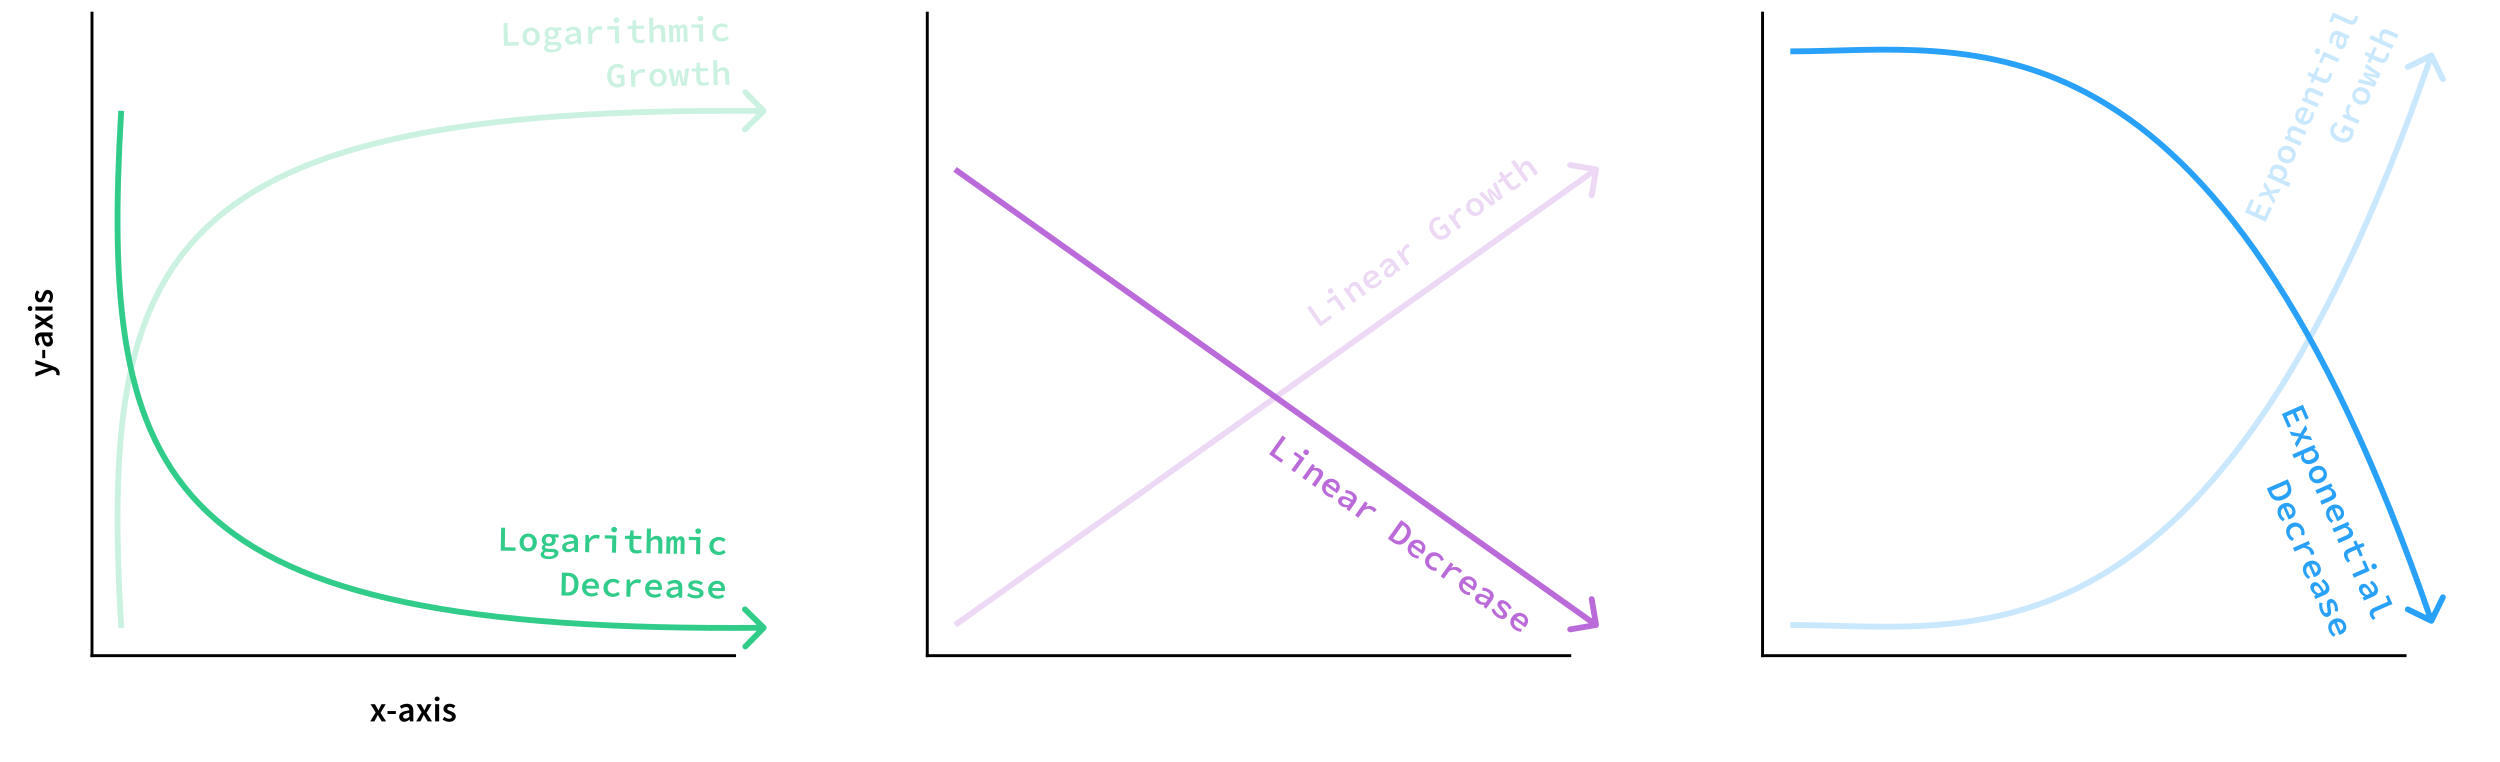 <svg width="856" height="261" viewBox="0 0 856 261" fill="none" xmlns="http://www.w3.org/2000/svg">
<rect x="0" y="0" width="856" height="261" fill="#333333" stroke="none"/>
<g clip-path="url(#clip0)">
<rect width="856" height="261" fill="white"/>
<line x1="31.5" y1="4" x2="31.5" y2="225" stroke="black"/>
<line x1="317.5" y1="4" x2="317.5" y2="225" stroke="black"/>
<line x1="603.5" y1="4" x2="603.5" y2="225" stroke="black"/>
<line x1="31" y1="224.5" x2="252" y2="224.5" stroke="black"/>
<line x1="317" y1="224.5" x2="538" y2="224.5" stroke="black"/>
<line x1="603" y1="224.5" x2="824" y2="224.5" stroke="black"/>
<path d="M19.224 128.332L20.304 128.584C20.376 128.368 20.424 128.14 20.424 127.816C20.424 126.532 19.596 125.92 18.264 125.428L12.108 123.292V124.624L15 125.512C15.528 125.656 16.116 125.812 16.656 125.956V126.004C16.104 126.184 15.516 126.352 15 126.52L12.108 127.54V128.944L17.928 126.628L18.3 126.736C18.888 126.928 19.308 127.288 19.308 127.912C19.308 128.056 19.26 128.224 19.224 128.332ZM15.48 122.642L15.48 119.786H14.472L14.472 122.642H15.48ZM16.416 118.655C17.448 118.655 18.144 117.935 18.144 116.903C18.144 116.207 17.796 115.607 17.352 115.079V115.043L18 114.935V113.807H14.508C12.864 113.807 11.964 114.527 11.964 116.003C11.964 116.939 12.324 117.767 12.732 118.415L13.656 117.911C13.344 117.395 13.08 116.843 13.08 116.255C13.08 115.463 13.608 115.199 14.232 115.187C14.496 117.599 15.156 118.655 16.416 118.655ZM16.308 117.311C15.72 117.311 15.3 116.783 15.096 115.187H16.416C16.824 115.619 17.064 115.991 17.064 116.471C17.064 116.963 16.836 117.311 16.308 117.311ZM18 112.83V111.39L16.836 110.766C16.476 110.598 16.128 110.418 15.792 110.25V110.202C16.128 109.998 16.488 109.794 16.836 109.602L18 108.882V107.394L15.084 109.266L12.108 107.526V108.954L13.224 109.518C13.548 109.662 13.896 109.83 14.22 109.974V110.022C13.896 110.202 13.548 110.394 13.224 110.562L12.108 111.222V112.71L14.928 110.958L18 112.83ZM11.076 105.649C11.076 105.157 10.752 104.797 10.296 104.797C9.828 104.797 9.504 105.157 9.504 105.649C9.504 106.141 9.828 106.501 10.296 106.501C10.752 106.501 11.076 106.141 11.076 105.649ZM18 106.345V104.965H12.108V106.345H18ZM17.328 103.792C17.796 103.216 18.144 102.364 18.144 101.56C18.144 100.072 17.328 99.268 16.32 99.268C15.216 99.268 14.832 100.156 14.532 100.96C14.304 101.596 14.112 102.184 13.656 102.184C13.284 102.184 13.008 101.908 13.008 101.32C13.008 100.852 13.212 100.432 13.512 100.024L12.672 99.388C12.3 99.868 11.964 100.528 11.964 101.344C11.964 102.664 12.696 103.492 13.728 103.492C14.712 103.492 15.156 102.616 15.444 101.836C15.684 101.212 15.9 100.576 16.392 100.576C16.8 100.576 17.1 100.876 17.1 101.512C17.1 102.112 16.848 102.616 16.44 103.144L17.328 103.792Z" fill="black"/>
<path d="M126.756 247H128.196L128.82 245.836C128.988 245.476 129.168 245.128 129.336 244.792H129.384C129.588 245.128 129.792 245.488 129.984 245.836L130.704 247H132.192L130.32 244.084L132.06 241.108H130.632L130.068 242.224C129.924 242.548 129.756 242.896 129.612 243.22H129.564C129.384 242.896 129.192 242.548 129.024 242.224L128.364 241.108H126.876L128.628 243.928L126.756 247ZM132.682 244.48H135.538V243.472H132.682V244.48ZM136.669 245.416C136.669 246.448 137.389 247.144 138.421 247.144C139.117 247.144 139.717 246.796 140.245 246.352H140.281L140.389 247H141.517V243.508C141.517 241.864 140.797 240.964 139.321 240.964C138.385 240.964 137.557 241.324 136.909 241.732L137.413 242.656C137.929 242.344 138.481 242.08 139.069 242.08C139.861 242.08 140.125 242.608 140.137 243.232C137.725 243.496 136.669 244.156 136.669 245.416ZM138.013 245.308C138.013 244.72 138.541 244.3 140.137 244.096V245.416C139.705 245.824 139.333 246.064 138.853 246.064C138.361 246.064 138.013 245.836 138.013 245.308ZM142.494 247H143.934L144.558 245.836C144.726 245.476 144.906 245.128 145.074 244.792H145.122C145.326 245.128 145.53 245.488 145.722 245.836L146.442 247H147.93L146.058 244.084L147.798 241.108H146.37L145.806 242.224C145.662 242.548 145.494 242.896 145.35 243.22H145.302C145.122 242.896 144.93 242.548 144.762 242.224L144.102 241.108H142.614L144.366 243.928L142.494 247ZM149.676 240.076C150.168 240.076 150.528 239.752 150.528 239.296C150.528 238.828 150.168 238.504 149.676 238.504C149.184 238.504 148.824 238.828 148.824 239.296C148.824 239.752 149.184 240.076 149.676 240.076ZM148.98 247H150.36V241.108H148.98V247ZM151.532 246.328C152.108 246.796 152.96 247.144 153.764 247.144C155.252 247.144 156.056 246.328 156.056 245.32C156.056 244.216 155.168 243.832 154.364 243.532C153.728 243.304 153.14 243.112 153.14 242.656C153.14 242.284 153.416 242.008 154.004 242.008C154.472 242.008 154.892 242.212 155.3 242.512L155.936 241.672C155.456 241.3 154.796 240.964 153.98 240.964C152.66 240.964 151.832 241.696 151.832 242.728C151.832 243.712 152.708 244.156 153.488 244.444C154.112 244.684 154.748 244.9 154.748 245.392C154.748 245.8 154.448 246.1 153.812 246.1C153.212 246.1 152.708 245.848 152.18 245.44L151.532 246.328Z" fill="black"/>
<path opacity="0.25" d="M547.486 58.167C547.578 57.622 547.211 57.106 546.667 57.014L537.793 55.513C537.248 55.421 536.732 55.788 536.64 56.333C536.548 56.877 536.915 57.393 537.459 57.485L545.347 58.819L544.013 66.707C543.921 67.252 544.288 67.768 544.833 67.86C545.377 67.952 545.893 67.585 545.985 67.041L547.486 58.167ZM327.579 214.815L547.079 58.815L545.921 57.185L326.421 213.185L327.579 214.815Z" fill="#BB6BD9"/>
<path opacity="0.25" d="M262.2 38.714C262.595 38.327 262.601 37.694 262.214 37.3L255.912 30.875C255.525 30.48 254.892 30.474 254.498 30.861C254.103 31.248 254.097 31.881 254.484 32.275L260.086 37.986L254.375 43.588C253.98 43.975 253.974 44.608 254.361 45.002C254.748 45.397 255.381 45.403 255.775 45.016L262.2 38.714ZM42.498 214.942C38.745 150.633 42.068 106.367 71.75 78.289C86.599 64.243 108.136 54.16 138.947 47.721C169.759 41.282 209.771 38.5 261.49 39L261.51 37C209.729 36.5 169.554 39.281 138.538 45.763C107.52 52.246 85.589 62.445 70.375 76.836C39.932 105.634 36.755 150.867 40.502 215.058L42.498 214.942Z" fill="#31CB8A"/>
<path opacity="0.25" d="M833.399 18.561C833.157 18.065 832.558 17.859 832.061 18.101L823.973 22.048C823.477 22.29 823.271 22.889 823.513 23.386C823.755 23.882 824.354 24.088 824.85 23.846L832.04 20.337L835.548 27.527C835.79 28.023 836.389 28.229 836.885 27.987C837.382 27.745 837.588 27.146 837.346 26.65L833.399 18.561ZM613 215C644.086 215 680.703 220.411 718.748 198.555C756.812 176.687 796.167 127.657 833.446 19.325L831.554 18.675C794.333 126.843 755.188 175.313 717.752 196.82C680.297 218.339 644.414 213 613 213V215Z" fill="#29A1F8"/>
<path d="M833.399 213.029C833.157 213.525 832.558 213.731 832.061 213.489L823.973 209.542C823.477 209.3 823.271 208.701 823.513 208.205C823.755 207.709 824.354 207.503 824.85 207.745L832.04 211.253L835.548 204.063C835.79 203.567 836.389 203.361 836.885 203.603C837.382 203.845 837.588 204.444 837.346 204.94L833.399 213.029ZM613 16.59C644.086 16.59 680.703 11.179 718.748 33.036C756.812 54.903 796.167 103.933 833.446 212.265L831.554 212.916C794.333 104.748 755.188 56.277 717.752 34.77C680.297 13.252 644.414 18.59 613 18.59V16.59Z" fill="#29A1F8"/>
<path opacity="0.25" d="M172.55 15.673L172.381 7.827L173.76 7.797L173.904 14.468L177.587 14.388L177.613 15.564L172.55 15.673ZM181.906 15.616C181.522 15.624 181.149 15.564 180.786 15.436C180.423 15.307 180.103 15.114 179.825 14.856C179.548 14.598 179.321 14.279 179.144 13.899C178.976 13.518 178.887 13.084 178.876 12.596C178.866 12.108 178.936 11.671 179.088 11.283C179.248 10.896 179.461 10.567 179.727 10.297C179.993 10.027 180.305 9.821 180.662 9.677C181.019 9.525 181.389 9.445 181.773 9.437C182.157 9.429 182.53 9.493 182.893 9.629C183.256 9.757 183.576 9.95 183.854 10.208C184.132 10.466 184.354 10.786 184.523 11.166C184.699 11.546 184.792 11.98 184.803 12.468C184.813 12.956 184.739 13.394 184.579 13.781C184.427 14.169 184.219 14.497 183.952 14.767C183.686 15.037 183.374 15.244 183.017 15.387C182.66 15.531 182.29 15.607 181.906 15.616ZM181.882 14.488C182.362 14.477 182.734 14.293 182.998 13.936C183.262 13.57 183.388 13.091 183.375 12.499C183.362 11.899 183.216 11.426 182.937 11.08C182.657 10.726 182.277 10.554 181.797 10.565C181.317 10.575 180.945 10.763 180.681 11.129C180.417 11.487 180.291 11.966 180.304 12.565C180.317 13.157 180.463 13.63 180.743 13.984C181.022 14.33 181.402 14.498 181.882 14.488ZM188.985 17.923C188.577 17.932 188.208 17.908 187.879 17.851C187.55 17.794 187.264 17.701 187.021 17.57C186.786 17.447 186.603 17.287 186.47 17.089C186.338 16.9 186.269 16.674 186.264 16.41C186.253 15.93 186.556 15.511 187.173 15.154L187.172 15.106C187.01 15.013 186.867 14.892 186.744 14.743C186.62 14.586 186.556 14.383 186.551 14.135C186.546 13.943 186.606 13.746 186.73 13.543C186.853 13.34 187.022 13.165 187.235 13.016L187.234 12.968C187.022 12.82 186.838 12.62 186.68 12.368C186.531 12.115 186.452 11.813 186.445 11.461C186.438 11.125 186.495 10.823 186.617 10.557C186.748 10.29 186.919 10.066 187.131 9.886C187.351 9.697 187.604 9.551 187.89 9.449C188.184 9.347 188.495 9.292 188.822 9.285C189.158 9.278 189.467 9.319 189.749 9.409L192.161 9.357L192.184 10.413L190.828 10.442C190.934 10.552 191.025 10.694 191.101 10.868C191.185 11.034 191.229 11.213 191.233 11.405C191.24 11.733 191.182 12.023 191.059 12.273C190.945 12.524 190.781 12.735 190.569 12.908C190.365 13.081 190.12 13.214 189.833 13.308C189.547 13.402 189.24 13.453 188.913 13.46C188.633 13.466 188.331 13.416 188.009 13.311C187.772 13.46 187.656 13.647 187.661 13.871C187.669 14.239 188.045 14.415 188.789 14.399L189.988 14.373C190.756 14.356 191.335 14.456 191.723 14.672C192.12 14.879 192.324 15.243 192.335 15.763C192.341 16.051 192.267 16.324 192.113 16.584C191.958 16.843 191.735 17.068 191.443 17.258C191.159 17.456 190.807 17.612 190.385 17.725C189.971 17.846 189.505 17.912 188.985 17.923ZM188.894 12.584C189.198 12.578 189.455 12.472 189.667 12.267C189.886 12.055 189.992 11.76 189.984 11.384C189.976 11.024 189.858 10.743 189.63 10.54C189.409 10.336 189.147 10.238 188.843 10.245C188.539 10.251 188.278 10.361 188.058 10.574C187.847 10.786 187.745 11.073 187.753 11.432C187.761 11.808 187.875 12.098 188.095 12.301C188.324 12.496 188.59 12.591 188.894 12.584ZM189.133 17.008C189.421 17.002 189.68 16.968 189.911 16.907C190.142 16.854 190.341 16.782 190.507 16.69C190.673 16.599 190.798 16.496 190.884 16.382C190.97 16.268 191.011 16.147 191.008 16.019C191.003 15.787 190.9 15.634 190.698 15.558C190.505 15.49 190.208 15.46 189.808 15.469L188.872 15.489C188.496 15.497 188.196 15.476 187.971 15.425C187.765 15.549 187.62 15.676 187.535 15.806C187.45 15.936 187.408 16.069 187.411 16.205C187.417 16.469 187.565 16.67 187.857 16.808C188.156 16.953 188.581 17.02 189.133 17.008ZM195.514 15.322C195.226 15.328 194.961 15.29 194.719 15.207C194.477 15.132 194.267 15.021 194.088 14.873C193.908 14.725 193.768 14.547 193.668 14.342C193.567 14.128 193.514 13.893 193.509 13.637C193.502 13.309 193.571 13.019 193.718 12.768C193.865 12.509 194.1 12.288 194.424 12.105C194.748 11.922 195.165 11.769 195.674 11.646C196.184 11.523 196.802 11.429 197.529 11.366C197.497 11.03 197.372 10.757 197.151 10.546C196.93 10.334 196.58 10.234 196.1 10.244C195.764 10.251 195.434 10.322 195.109 10.458C194.791 10.585 194.482 10.735 194.182 10.91L193.658 9.997C194.014 9.781 194.422 9.584 194.882 9.406C195.342 9.228 195.824 9.134 196.328 9.123C197.152 9.105 197.784 9.312 198.226 9.742C198.667 10.165 198.897 10.788 198.914 11.612L198.99 15.103L197.862 15.127L197.738 14.398L197.702 14.399C197.395 14.645 197.052 14.861 196.672 15.045C196.3 15.221 195.913 15.313 195.514 15.322ZM195.91 14.233C196.206 14.227 196.489 14.157 196.758 14.023C197.035 13.881 197.307 13.699 197.574 13.477L197.547 12.229C197.02 12.281 196.582 12.346 196.231 12.426C195.881 12.497 195.603 12.587 195.397 12.696C195.191 12.804 195.046 12.928 194.961 13.065C194.876 13.195 194.835 13.34 194.838 13.5C194.844 13.764 194.948 13.954 195.15 14.069C195.361 14.185 195.614 14.239 195.91 14.233ZM201.444 15.05L201.317 9.159L202.457 9.135L202.606 10.464L202.642 10.463C202.935 9.977 203.291 9.605 203.71 9.348C204.136 9.083 204.605 8.944 205.117 8.933C205.357 8.928 205.562 8.944 205.73 8.98C205.907 9.008 206.084 9.065 206.262 9.149L205.999 10.319C205.806 10.259 205.633 10.219 205.481 10.198C205.336 10.169 205.152 10.157 204.928 10.162C204.52 10.171 204.13 10.295 203.76 10.535C203.389 10.775 203.057 11.186 202.766 11.769L202.836 15.02L201.444 15.05ZM210.642 14.852L210.538 10.053L207.983 10.108L207.959 9.016L211.894 8.931L212.021 14.822L210.642 14.852ZM211.091 7.868C210.811 7.874 210.573 7.795 210.378 7.632C210.19 7.468 210.093 7.246 210.087 6.966C210.081 6.686 210.168 6.46 210.349 6.288C210.537 6.108 210.771 6.015 211.051 6.009C211.331 6.003 211.565 6.086 211.752 6.258C211.948 6.421 212.049 6.643 212.055 6.923C212.061 7.203 211.97 7.429 211.781 7.601C211.601 7.773 211.371 7.862 211.091 7.868ZM218.966 14.816C218.518 14.826 218.137 14.774 217.822 14.661C217.516 14.547 217.264 14.385 217.068 14.173C216.879 13.953 216.737 13.688 216.642 13.378C216.556 13.068 216.508 12.725 216.5 12.349L216.448 9.925L214.876 9.959L214.854 8.927L216.484 8.832L216.624 6.981L217.764 6.956L217.804 8.804L220.491 8.746L220.515 9.837L217.828 9.895L217.88 12.319C217.89 12.807 217.998 13.165 218.203 13.392C218.416 13.612 218.774 13.716 219.278 13.705C219.526 13.7 219.754 13.675 219.961 13.63C220.168 13.578 220.366 13.514 220.557 13.437L220.842 14.439C220.58 14.533 220.298 14.615 219.995 14.686C219.693 14.764 219.35 14.808 218.966 14.816ZM222.449 14.597L222.267 6.127L223.658 6.097L223.705 8.28L223.649 9.542L223.685 9.541C223.935 9.264 224.226 9.021 224.557 8.814C224.889 8.607 225.283 8.498 225.738 8.488C226.418 8.474 226.923 8.671 227.252 9.08C227.58 9.481 227.753 10.065 227.769 10.833L227.848 14.48L226.457 14.51L226.382 11.043C226.371 10.563 226.28 10.217 226.107 10.005C225.942 9.784 225.656 9.678 225.248 9.687C224.96 9.694 224.706 9.767 224.485 9.908C224.264 10.049 224.02 10.262 223.754 10.548L223.841 14.567L222.449 14.597ZM229.211 14.451L229.084 8.56L230.152 8.537L230.276 9.279L230.312 9.278C230.434 9.019 230.594 8.804 230.79 8.632C230.986 8.459 231.256 8.369 231.6 8.362C232.152 8.35 232.515 8.67 232.689 9.323C232.819 9.032 232.986 8.792 233.19 8.604C233.394 8.415 233.668 8.317 234.012 8.31C234.428 8.301 234.751 8.458 234.982 8.781C235.221 9.096 235.347 9.549 235.36 10.141L235.45 14.316L234.118 14.345L234.03 10.266C234.019 9.746 233.857 9.49 233.545 9.496C233.385 9.5 233.251 9.567 233.142 9.697C233.04 9.819 232.932 10.006 232.818 10.256L232.906 14.371L231.755 14.396L231.667 10.317C231.661 10.061 231.621 9.87 231.546 9.743C231.471 9.609 231.35 9.544 231.182 9.547C231.022 9.551 230.887 9.618 230.778 9.748C230.677 9.87 230.573 10.056 230.466 10.307L230.555 14.422L229.211 14.451ZM239.416 14.231L239.313 9.432L236.757 9.487L236.734 8.395L240.669 8.31L240.796 14.201L239.416 14.231ZM239.866 7.247C239.586 7.253 239.348 7.175 239.152 7.011C238.965 6.847 238.868 6.625 238.862 6.345C238.856 6.065 238.943 5.839 239.123 5.667C239.311 5.487 239.546 5.394 239.825 5.388C240.105 5.382 240.339 5.465 240.527 5.637C240.723 5.801 240.823 6.022 240.829 6.302C240.835 6.582 240.744 6.808 240.556 6.98C240.376 7.152 240.146 7.241 239.866 7.247ZM247.177 14.207C246.713 14.217 246.279 14.159 245.877 14.031C245.482 13.904 245.134 13.711 244.832 13.454C244.538 13.196 244.303 12.877 244.127 12.497C243.959 12.116 243.869 11.682 243.859 11.194C243.848 10.706 243.927 10.268 244.095 9.881C244.27 9.493 244.507 9.164 244.806 8.893C245.104 8.623 245.455 8.415 245.86 8.27C246.265 8.118 246.692 8.036 247.139 8.027C247.619 8.016 248.041 8.087 248.404 8.239C248.776 8.392 249.088 8.581 249.341 8.807L248.7 9.685C248.464 9.507 248.225 9.372 247.983 9.281C247.749 9.19 247.5 9.147 247.236 9.153C246.644 9.166 246.168 9.356 245.808 9.724C245.447 10.084 245.274 10.564 245.287 11.163C245.293 11.459 245.347 11.726 245.448 11.964C245.549 12.202 245.686 12.407 245.857 12.579C246.037 12.744 246.248 12.871 246.49 12.962C246.732 13.045 246.996 13.083 247.284 13.077C247.62 13.069 247.923 12.999 248.192 12.865C248.469 12.731 248.722 12.574 248.95 12.393L249.545 13.268C249.207 13.571 248.832 13.804 248.42 13.964C248.015 14.117 247.601 14.198 247.177 14.207ZM211.484 29.981C210.988 29.992 210.522 29.914 210.087 29.747C209.659 29.58 209.285 29.328 208.966 28.991C208.647 28.654 208.39 28.235 208.195 27.735C208.008 27.235 207.908 26.661 207.894 26.013C207.88 25.366 207.955 24.788 208.12 24.28C208.293 23.772 208.532 23.339 208.836 22.98C209.149 22.622 209.519 22.346 209.947 22.152C210.383 21.959 210.857 21.857 211.369 21.846C211.888 21.834 212.331 21.929 212.695 22.129C213.067 22.321 213.372 22.538 213.609 22.781L212.86 23.662C212.672 23.482 212.465 23.334 212.238 23.219C212.02 23.104 211.739 23.05 211.395 23.057C211.083 23.064 210.796 23.138 210.535 23.28C210.282 23.413 210.062 23.606 209.876 23.858C209.697 24.102 209.559 24.401 209.463 24.755C209.367 25.109 209.323 25.506 209.333 25.946C209.352 26.842 209.547 27.542 209.918 28.046C210.297 28.542 210.838 28.783 211.542 28.767C211.75 28.763 211.949 28.731 212.14 28.671C212.331 28.602 212.481 28.511 212.59 28.397L212.554 26.705L211.198 26.734L211.173 25.595L213.789 25.538L213.863 28.993C213.613 29.255 213.278 29.482 212.858 29.675C212.446 29.868 211.988 29.97 211.484 29.981ZM216.155 29.736L216.028 23.846L217.168 23.821L217.317 25.15L217.353 25.149C217.646 24.663 218.002 24.291 218.421 24.034C218.847 23.769 219.316 23.631 219.828 23.619C220.068 23.614 220.272 23.63 220.441 23.666C220.618 23.694 220.795 23.751 220.973 23.835L220.71 25.005C220.517 24.945 220.344 24.905 220.191 24.884C220.047 24.855 219.863 24.843 219.639 24.848C219.231 24.857 218.841 24.981 218.47 25.221C218.099 25.461 217.768 25.872 217.477 26.455L217.547 29.706L216.155 29.736ZM225.391 29.681C225.008 29.689 224.634 29.629 224.271 29.501C223.908 29.373 223.588 29.18 223.311 28.922C223.033 28.663 222.806 28.344 222.63 27.964C222.462 27.584 222.372 27.149 222.362 26.662C222.351 26.174 222.422 25.736 222.573 25.349C222.733 24.961 222.946 24.632 223.212 24.363C223.479 24.093 223.79 23.886 224.147 23.742C224.504 23.591 224.874 23.511 225.258 23.502C225.642 23.494 226.016 23.558 226.379 23.694C226.741 23.822 227.062 24.015 227.339 24.274C227.617 24.532 227.84 24.851 228.008 25.231C228.184 25.612 228.278 26.046 228.288 26.534C228.299 27.021 228.224 27.459 228.065 27.847C227.913 28.234 227.704 28.563 227.438 28.832C227.171 29.102 226.86 29.309 226.503 29.453C226.146 29.597 225.775 29.673 225.391 29.681ZM225.367 28.553C225.847 28.543 226.219 28.359 226.483 28.001C226.748 27.635 226.873 27.156 226.861 26.564C226.848 25.965 226.701 25.492 226.422 25.146C226.142 24.791 225.762 24.62 225.283 24.63C224.803 24.64 224.431 24.828 224.166 25.194C223.902 25.552 223.776 26.031 223.789 26.631C223.802 27.223 223.948 27.695 224.228 28.05C224.508 28.396 224.887 28.564 225.367 28.553ZM230.171 29.434L228.928 23.567L230.283 23.538L230.877 26.586C230.924 26.873 230.966 27.156 231.004 27.435C231.05 27.706 231.096 27.985 231.142 28.273L231.178 28.272C231.212 27.983 231.249 27.698 231.291 27.417C231.341 27.136 231.395 26.855 231.453 26.573L231.939 24.078L233.079 24.054L233.661 26.526C233.731 26.812 233.797 27.095 233.859 27.374C233.929 27.644 233.987 27.923 234.033 28.21L234.081 28.209C234.115 27.92 234.145 27.64 234.171 27.367C234.197 27.086 234.227 26.802 234.261 26.513L234.698 23.443L235.982 23.415L235.029 29.329L233.35 29.365L232.807 27.024C232.709 26.562 232.613 25.984 232.518 25.29L232.47 25.291C232.436 25.596 232.403 25.893 232.369 26.181C232.343 26.462 232.309 26.747 232.267 27.036L231.838 29.398L230.171 29.434ZM240.871 29.347C240.423 29.357 240.041 29.305 239.727 29.192C239.42 29.078 239.169 28.916 238.972 28.704C238.783 28.484 238.642 28.219 238.547 27.909C238.46 27.599 238.413 27.255 238.405 26.88L238.352 24.456L236.781 24.49L236.759 23.458L238.389 23.363L238.529 21.512L239.669 21.487L239.709 23.335L242.396 23.277L242.419 24.368L239.732 24.426L239.784 26.85C239.795 27.338 239.903 27.695 240.108 27.923C240.32 28.142 240.679 28.247 241.183 28.236C241.431 28.231 241.658 28.206 241.865 28.161C242.072 28.109 242.271 28.044 242.461 27.968L242.747 28.97C242.485 29.064 242.202 29.146 241.9 29.217C241.598 29.295 241.254 29.339 240.871 29.347ZM244.354 29.128L244.171 20.658L245.563 20.628L245.61 22.811L245.553 24.073L245.589 24.072C245.839 23.794 246.13 23.552 246.462 23.345C246.793 23.138 247.187 23.029 247.643 23.019C248.323 23.005 248.827 23.202 249.156 23.611C249.485 24.012 249.657 24.596 249.674 25.364L249.753 29.011L248.361 29.041L248.286 25.574C248.276 25.094 248.184 24.748 248.012 24.536C247.847 24.315 247.561 24.209 247.153 24.218C246.865 24.224 246.61 24.298 246.389 24.439C246.168 24.579 245.925 24.793 245.659 25.079L245.746 29.098L244.354 29.128Z" fill="#31CB8A"/>
<path d="M262.2 214.229C262.595 214.616 262.601 215.249 262.214 215.643L255.912 222.068C255.525 222.463 254.892 222.469 254.498 222.082C254.103 221.695 254.097 221.062 254.484 220.668L260.086 214.957L254.375 209.355C253.98 208.968 253.974 208.335 254.361 207.941C254.748 207.546 255.381 207.54 255.775 207.927L262.2 214.229ZM42.498 38.001C38.745 102.31 42.068 146.577 71.75 174.654C86.599 188.701 108.136 198.783 138.947 205.222C169.759 211.662 209.771 214.443 261.49 213.943L261.51 215.943C209.729 216.443 169.554 213.662 138.538 207.18C107.52 200.697 85.589 190.498 70.375 176.107C39.932 147.31 36.755 102.076 40.502 37.885L42.498 38.001Z" fill="#31CB8A"/>
<path d="M171.443 188.524L171.587 180.678L172.967 180.703L172.845 187.374L176.528 187.441L176.507 188.617L171.443 188.524ZM180.795 188.84C180.411 188.833 180.04 188.758 179.683 188.615C179.325 188.473 179.013 188.267 178.746 187.998C178.479 187.729 178.265 187.401 178.104 187.014C177.951 186.627 177.879 186.19 177.888 185.702C177.897 185.214 177.984 184.779 178.151 184.398C178.326 184.018 178.552 183.698 178.829 183.439C179.106 183.18 179.426 182.986 179.788 182.856C180.151 182.719 180.524 182.654 180.908 182.661C181.292 182.668 181.662 182.746 182.02 182.897C182.377 183.04 182.689 183.245 182.956 183.514C183.224 183.783 183.434 184.111 183.587 184.498C183.748 184.885 183.824 185.322 183.815 185.81C183.806 186.298 183.714 186.733 183.539 187.114C183.372 187.495 183.15 187.815 182.873 188.074C182.596 188.333 182.277 188.527 181.914 188.656C181.552 188.785 181.179 188.847 180.795 188.84ZM180.815 187.712C181.295 187.721 181.674 187.551 181.953 187.205C182.231 186.85 182.376 186.376 182.387 185.784C182.398 185.184 182.271 184.706 182.005 184.349C181.74 183.984 181.367 183.797 180.887 183.788C180.407 183.78 180.028 183.953 179.749 184.308C179.471 184.655 179.326 185.128 179.315 185.728C179.304 186.32 179.432 186.798 179.697 187.163C179.963 187.52 180.335 187.703 180.815 187.712ZM187.776 191.428C187.368 191.42 187 191.382 186.674 191.312C186.347 191.242 186.065 191.136 185.827 190.996C185.598 190.864 185.421 190.697 185.296 190.494C185.172 190.3 185.112 190.071 185.117 189.807C185.126 189.327 185.445 188.921 186.075 188.588L186.076 188.54C185.918 188.441 185.78 188.315 185.663 188.161C185.546 187.998 185.49 187.793 185.494 187.545C185.498 187.353 185.565 187.159 185.697 186.961C185.829 186.763 186.004 186.595 186.222 186.455L186.223 186.407C186.018 186.251 185.842 186.044 185.695 185.785C185.555 185.526 185.489 185.221 185.495 184.869C185.502 184.533 185.571 184.234 185.704 183.973C185.845 183.711 186.025 183.494 186.244 183.322C186.471 183.143 186.73 183.007 187.019 182.917C187.317 182.826 187.63 182.784 187.958 182.79C188.294 182.796 188.601 182.85 188.879 182.951L191.291 182.995L191.271 184.051L189.916 184.026C190.018 184.14 190.103 184.285 190.172 184.463C190.249 184.632 190.285 184.813 190.282 185.005C190.276 185.333 190.206 185.619 190.074 185.865C189.949 186.111 189.778 186.316 189.559 186.48C189.348 186.644 189.097 186.767 188.808 186.85C188.518 186.933 188.209 186.971 187.881 186.965C187.601 186.96 187.303 186.898 186.985 186.781C186.742 186.92 186.619 187.102 186.615 187.326C186.608 187.694 186.976 187.885 187.72 187.898L188.92 187.92C189.688 187.934 190.262 188.057 190.642 188.288C191.03 188.511 191.219 188.882 191.209 189.402C191.204 189.69 191.119 189.961 190.954 190.214C190.79 190.467 190.558 190.683 190.258 190.861C189.967 191.048 189.608 191.189 189.183 191.286C188.765 191.39 188.296 191.437 187.776 191.428ZM187.897 186.089C188.201 186.095 188.463 186 188.683 185.804C188.911 185.6 189.028 185.31 189.035 184.934C189.041 184.574 188.935 184.288 188.714 184.076C188.502 183.864 188.244 183.755 187.94 183.75C187.636 183.744 187.371 183.843 187.143 184.047C186.923 184.251 186.81 184.533 186.803 184.893C186.796 185.269 186.899 185.563 187.111 185.775C187.331 185.979 187.594 186.084 187.897 186.089ZM187.96 190.519C188.248 190.524 188.509 190.501 188.742 190.449C188.975 190.406 189.176 190.341 189.345 190.256C189.515 190.172 189.645 190.074 189.735 189.963C189.825 189.853 189.871 189.734 189.873 189.606C189.878 189.374 189.781 189.216 189.582 189.133C189.391 189.057 189.096 189.016 188.696 189.008L187.76 188.991C187.384 188.984 187.085 188.951 186.862 188.891C186.652 189.007 186.502 189.128 186.411 189.255C186.321 189.381 186.275 189.512 186.272 189.648C186.267 189.912 186.407 190.119 186.693 190.268C186.986 190.425 187.408 190.509 187.96 190.519ZM194.403 189.089C194.115 189.084 193.852 189.035 193.613 188.942C193.375 188.858 193.169 188.738 192.996 188.583C192.823 188.428 192.69 188.245 192.598 188.036C192.506 187.818 192.462 187.581 192.467 187.325C192.473 186.997 192.554 186.711 192.711 186.465C192.867 186.212 193.111 186.001 193.442 185.831C193.774 185.661 194.196 185.524 194.71 185.422C195.224 185.319 195.845 185.251 196.574 185.216C196.556 184.88 196.441 184.601 196.229 184.381C196.017 184.162 195.671 184.047 195.192 184.038C194.856 184.032 194.522 184.09 194.192 184.212C193.87 184.326 193.555 184.465 193.248 184.627L192.761 183.694C193.125 183.492 193.541 183.312 194.008 183.153C194.475 182.993 194.96 182.918 195.464 182.927C196.288 182.942 196.912 183.174 197.336 183.622C197.76 184.061 197.964 184.693 197.949 185.517L197.885 189.009L196.757 188.988L196.663 188.254L196.627 188.253C196.31 188.488 195.959 188.689 195.571 188.858C195.192 189.019 194.803 189.096 194.403 189.089ZM194.843 188.017C195.139 188.022 195.424 187.963 195.698 187.84C195.98 187.709 196.26 187.539 196.536 187.328L196.558 186.08C196.03 186.11 195.589 186.158 195.236 186.224C194.882 186.281 194.601 186.36 194.391 186.46C194.181 186.56 194.031 186.678 193.941 186.812C193.85 186.938 193.804 187.082 193.801 187.241C193.796 187.505 193.892 187.699 194.09 187.823C194.296 187.947 194.547 188.011 194.843 188.017ZM200.34 189.054L200.448 183.163L201.588 183.183L201.683 184.517L201.719 184.518C202.032 184.044 202.403 183.686 202.831 183.446C203.268 183.198 203.742 183.079 204.254 183.088C204.494 183.093 204.697 183.116 204.865 183.159C205.04 183.195 205.215 183.258 205.389 183.349L205.08 184.508C204.889 184.44 204.718 184.393 204.566 184.366C204.423 184.331 204.239 184.312 204.015 184.308C203.607 184.301 203.213 184.409 202.833 184.634C202.453 184.86 202.106 185.257 201.791 185.828L201.732 189.079L200.34 189.054ZM209.538 189.222L209.626 184.423L207.07 184.376L207.09 183.284L211.025 183.356L210.917 189.247L209.538 189.222ZM210.265 182.262C209.985 182.257 209.751 182.169 209.562 181.997C209.381 181.826 209.293 181.6 209.298 181.32C209.303 181.04 209.4 180.818 209.587 180.653C209.782 180.481 210.019 180.397 210.299 180.402C210.579 180.408 210.81 180.5 210.99 180.679C211.179 180.851 211.271 181.076 211.266 181.356C211.261 181.636 211.161 181.858 210.966 182.023C210.779 182.188 210.545 182.267 210.265 182.262ZM217.857 189.518C217.409 189.51 217.03 189.443 216.72 189.318C216.419 189.192 216.174 189.019 215.986 188.8C215.806 188.573 215.675 188.302 215.593 187.989C215.518 187.675 215.485 187.331 215.491 186.955L215.536 184.531L213.964 184.502L213.983 183.47L215.616 183.44L215.83 181.596L216.969 181.617L216.936 183.464L219.623 183.514L219.603 184.606L216.916 184.556L216.871 186.98C216.862 187.468 216.956 187.83 217.151 188.065C217.355 188.293 217.709 188.411 218.213 188.421C218.461 188.425 218.689 188.409 218.898 188.373C219.107 188.329 219.308 188.273 219.501 188.204L219.747 189.217C219.481 189.3 219.196 189.371 218.891 189.429C218.585 189.496 218.241 189.525 217.857 189.518ZM221.346 189.438L221.501 180.968L222.893 180.993L222.853 183.177L222.746 184.435L222.782 184.436C223.043 184.168 223.343 183.938 223.683 183.744C224.023 183.55 224.42 183.458 224.876 183.466C225.556 183.478 226.052 183.695 226.365 184.117C226.677 184.531 226.826 185.122 226.812 185.89L226.745 189.537L225.354 189.512L225.417 186.044C225.426 185.564 225.348 185.215 225.184 184.996C225.028 184.769 224.747 184.652 224.339 184.644C224.051 184.639 223.793 184.702 223.567 184.834C223.341 184.966 223.089 185.169 222.812 185.444L222.738 189.464L221.346 189.438ZM228.108 189.562L228.216 183.671L229.284 183.691L229.379 184.436L229.415 184.437C229.547 184.184 229.715 183.975 229.918 183.81C230.121 183.646 230.395 183.567 230.739 183.573C231.29 183.583 231.64 183.918 231.788 184.577C231.93 184.291 232.106 184.058 232.317 183.878C232.529 183.698 232.806 183.611 233.15 183.617C233.566 183.625 233.883 183.795 234.101 184.127C234.327 184.451 234.435 184.909 234.424 185.501L234.347 189.676L233.016 189.652L233.09 185.573C233.1 185.053 232.949 184.79 232.637 184.784C232.477 184.781 232.34 184.843 232.225 184.969C232.119 185.087 232.004 185.269 231.879 185.514L231.804 189.63L230.652 189.609L230.727 185.529C230.731 185.273 230.699 185.081 230.629 184.951C230.56 184.814 230.441 184.744 230.273 184.741C230.113 184.738 229.976 184.799 229.862 184.925C229.756 185.043 229.644 185.225 229.528 185.471L229.452 189.587L228.108 189.562ZM238.314 189.749L238.402 184.95L235.846 184.903L235.866 183.811L239.802 183.883L239.694 189.774L238.314 189.749ZM239.042 182.789C238.762 182.784 238.527 182.696 238.338 182.524C238.157 182.353 238.07 182.127 238.075 181.847C238.08 181.567 238.176 181.345 238.363 181.18C238.558 181.008 238.796 180.924 239.076 180.929C239.356 180.935 239.586 181.027 239.767 181.206C239.956 181.378 240.048 181.603 240.042 181.883C240.037 182.163 239.937 182.385 239.742 182.55C239.555 182.715 239.322 182.794 239.042 182.789ZM246.069 190.035C245.606 190.027 245.175 189.951 244.777 189.807C244.388 189.664 244.048 189.458 243.757 189.189C243.473 188.919 243.251 188.591 243.09 188.204C242.938 187.817 242.866 187.38 242.874 186.892C242.883 186.404 242.979 185.97 243.162 185.589C243.353 185.208 243.603 184.889 243.912 184.631C244.221 184.372 244.58 184.179 244.991 184.05C245.401 183.914 245.831 183.85 246.279 183.858C246.759 183.867 247.177 183.954 247.534 184.121C247.899 184.288 248.203 184.489 248.447 184.726L247.771 185.577C247.543 185.389 247.309 185.245 247.071 185.145C246.841 185.044 246.594 184.992 246.33 184.987C245.738 184.976 245.255 185.147 244.88 185.5C244.506 185.846 244.313 186.318 244.302 186.918C244.297 187.214 244.34 187.483 244.431 187.725C244.523 187.966 244.651 188.177 244.816 188.356C244.989 188.527 245.194 188.663 245.433 188.763C245.671 188.856 245.934 188.904 246.222 188.91C246.558 188.916 246.863 188.857 247.137 188.734C247.42 188.612 247.679 188.464 247.914 188.293L248.473 189.191C248.124 189.481 247.74 189.698 247.321 189.842C246.911 189.978 246.493 190.043 246.069 190.035ZM192.247 203.908L192.391 196.061L194.455 196.099C195.614 196.12 196.512 196.461 197.148 197.12C197.792 197.78 198.103 198.758 198.079 200.054C198.067 200.702 197.972 201.272 197.795 201.765C197.618 202.258 197.371 202.669 197.053 203C196.735 203.322 196.35 203.563 195.899 203.723C195.448 203.882 194.943 203.957 194.383 203.947L192.247 203.908ZM193.66 202.806L194.248 202.816C194.999 202.83 195.584 202.613 196 202.164C196.416 201.708 196.633 200.996 196.651 200.028C196.669 199.068 196.477 198.364 196.078 197.917C195.678 197.47 195.102 197.239 194.35 197.225L193.762 197.214L193.66 202.806ZM202.462 204.239C202.014 204.231 201.596 204.155 201.206 204.012C200.817 203.861 200.477 203.65 200.186 203.381C199.902 203.112 199.68 202.784 199.519 202.397C199.358 202.01 199.282 201.572 199.291 201.084C199.3 200.604 199.392 200.178 199.567 199.805C199.742 199.424 199.972 199.104 200.257 198.846C200.55 198.579 200.877 198.381 201.24 198.252C201.61 198.114 201.995 198.049 202.395 198.057C202.835 198.065 203.222 198.144 203.555 198.294C203.889 198.436 204.169 198.633 204.397 198.885C204.624 199.13 204.795 199.425 204.908 199.771C205.022 200.117 205.075 200.494 205.068 200.902C205.065 201.038 205.055 201.17 205.036 201.298C205.026 201.417 205.012 201.517 204.995 201.597L200.664 201.518C200.734 202.071 200.946 202.483 201.301 202.753C201.656 203.024 202.11 203.164 202.662 203.174C202.974 203.18 203.262 203.141 203.528 203.058C203.794 202.975 204.06 202.86 204.326 202.713L204.779 203.585C204.463 203.787 204.104 203.949 203.702 204.07C203.307 204.19 202.894 204.247 202.462 204.239ZM202.412 199.125C202.004 199.118 201.642 199.231 201.325 199.465C201.017 199.7 200.815 200.056 200.718 200.534L203.849 200.592C203.81 200.111 203.665 199.748 203.413 199.504C203.17 199.259 202.836 199.133 202.412 199.125ZM209.824 204.374C209.36 204.365 208.93 204.289 208.532 204.146C208.143 204.003 207.803 203.797 207.511 203.527C207.228 203.258 207.006 202.93 206.845 202.543C206.692 202.156 206.62 201.719 206.629 201.231C206.638 200.743 206.734 200.308 206.917 199.928C207.108 199.547 207.358 199.228 207.667 198.969C207.976 198.711 208.335 198.518 208.746 198.389C209.156 198.252 209.585 198.188 210.033 198.197C210.513 198.205 210.932 198.293 211.289 198.46C211.654 198.626 211.958 198.828 212.202 199.064L211.526 199.916C211.298 199.728 211.064 199.584 210.826 199.483C210.596 199.383 210.349 199.331 210.085 199.326C209.493 199.315 209.01 199.486 208.635 199.839C208.261 200.184 208.068 200.657 208.057 201.257C208.052 201.553 208.095 201.822 208.186 202.063C208.278 202.305 208.406 202.515 208.571 202.695C208.744 202.866 208.949 203.002 209.187 203.102C209.426 203.194 209.689 203.243 209.977 203.248C210.313 203.255 210.618 203.196 210.892 203.073C211.175 202.95 211.433 202.803 211.668 202.631L212.228 203.53C211.879 203.819 211.495 204.036 211.076 204.181C210.665 204.317 210.248 204.382 209.824 204.374ZM214.453 204.315L214.561 198.423L215.701 198.444L215.797 199.778L215.833 199.779C216.145 199.305 216.516 198.947 216.945 198.707C217.381 198.459 217.855 198.34 218.367 198.349C218.607 198.354 218.811 198.377 218.978 198.42C219.154 198.456 219.328 198.519 219.503 198.61L219.193 199.769C219.003 199.701 218.832 199.654 218.68 199.627C218.537 199.592 218.353 199.573 218.129 199.569C217.721 199.562 217.327 199.67 216.947 199.895C216.567 200.121 216.219 200.518 215.905 201.089L215.845 204.34L214.453 204.315ZM224.045 204.634C223.597 204.626 223.178 204.55 222.788 204.407C222.399 204.256 222.059 204.046 221.768 203.776C221.485 203.507 221.263 203.179 221.102 202.792C220.941 202.405 220.865 201.968 220.874 201.48C220.883 201 220.974 200.573 221.149 200.2C221.324 199.82 221.554 199.5 221.839 199.241C222.132 198.974 222.46 198.776 222.822 198.647C223.193 198.51 223.578 198.445 223.978 198.452C224.418 198.46 224.804 198.539 225.138 198.689C225.471 198.831 225.751 199.028 225.979 199.281C226.206 199.525 226.377 199.82 226.491 200.166C226.604 200.512 226.658 200.889 226.65 201.297C226.648 201.433 226.637 201.565 226.619 201.693C226.609 201.813 226.595 201.912 226.577 201.992L222.246 201.913C222.316 202.466 222.528 202.878 222.884 203.149C223.239 203.419 223.692 203.56 224.244 203.57C224.556 203.575 224.845 203.537 225.11 203.453C225.376 203.37 225.642 203.255 225.909 203.108L226.361 203.98C226.045 204.183 225.686 204.344 225.284 204.465C224.89 204.586 224.476 204.642 224.045 204.634ZM223.994 199.52C223.586 199.513 223.224 199.626 222.908 199.861C222.599 200.095 222.397 200.451 222.3 200.93L225.432 200.987C225.392 200.506 225.247 200.143 224.995 199.899C224.752 199.654 224.418 199.528 223.994 199.52ZM230.099 204.745C229.811 204.74 229.548 204.691 229.309 204.599C229.071 204.514 228.865 204.394 228.692 204.239C228.519 204.084 228.386 203.902 228.294 203.692C228.202 203.474 228.158 203.237 228.163 202.981C228.169 202.653 228.25 202.367 228.407 202.122C228.563 201.868 228.807 201.657 229.138 201.487C229.469 201.317 229.892 201.181 230.406 201.078C230.92 200.975 231.541 200.907 232.27 200.872C232.252 200.536 232.137 200.258 231.925 200.038C231.713 199.818 231.367 199.703 230.887 199.695C230.551 199.688 230.218 199.746 229.888 199.868C229.566 199.983 229.251 200.121 228.944 200.283L228.457 199.35C228.821 199.149 229.236 198.968 229.703 198.809C230.17 198.649 230.656 198.574 231.16 198.583C231.984 198.599 232.608 198.83 233.031 199.278C233.455 199.718 233.66 200.35 233.645 201.173L233.581 204.665L232.453 204.644L232.358 203.91L232.322 203.91C232.006 204.144 231.654 204.345 231.267 204.514C230.888 204.676 230.499 204.752 230.099 204.745ZM230.539 203.673C230.834 203.678 231.12 203.62 231.394 203.497C231.676 203.366 231.956 203.195 232.231 202.984L232.254 201.736C231.726 201.766 231.285 201.814 230.931 201.88C230.578 201.937 230.297 202.016 230.087 202.116C229.877 202.217 229.727 202.334 229.636 202.468C229.546 202.595 229.499 202.738 229.497 202.898C229.492 203.162 229.588 203.355 229.786 203.479C229.992 203.603 230.243 203.668 230.539 203.673ZM238.109 204.892C237.557 204.882 237.031 204.784 236.53 204.599C236.029 204.406 235.597 204.182 235.234 203.927L235.85 203.062C236.206 203.301 236.582 203.492 236.98 203.635C237.385 203.77 237.828 203.842 238.308 203.851C238.716 203.859 239.017 203.796 239.211 203.664C239.414 203.531 239.517 203.365 239.521 203.165C239.522 203.069 239.504 202.985 239.465 202.912C239.427 202.832 239.348 202.754 239.229 202.68C239.111 202.606 238.944 202.535 238.729 202.467C238.523 202.399 238.248 202.326 237.905 202.248C237.116 202.073 236.54 201.839 236.178 201.544C235.823 201.249 235.65 200.878 235.658 200.43C235.668 199.91 235.899 199.49 236.353 199.171C236.807 198.851 237.45 198.699 238.282 198.714C238.77 198.723 239.224 198.811 239.645 198.979C240.066 199.147 240.427 199.333 240.727 199.539L240.076 200.379C239.791 200.19 239.486 200.04 239.16 199.93C238.834 199.82 238.495 199.762 238.143 199.756C237.751 199.748 237.47 199.807 237.299 199.932C237.129 200.049 237.043 200.199 237.039 200.383C237.035 200.591 237.152 200.75 237.391 200.858C237.629 200.966 238.018 201.085 238.56 201.215C239.03 201.328 239.416 201.447 239.718 201.573C240.02 201.698 240.257 201.839 240.43 201.994C240.612 202.141 240.737 202.307 240.805 202.493C240.874 202.678 240.906 202.887 240.902 203.119C240.897 203.375 240.833 203.613 240.709 203.835C240.585 204.049 240.405 204.238 240.17 204.401C239.935 204.557 239.645 204.68 239.299 204.77C238.954 204.859 238.557 204.9 238.109 204.892ZM245.627 205.029C245.179 205.021 244.76 204.946 244.371 204.802C243.981 204.651 243.641 204.441 243.35 204.172C243.067 203.902 242.845 203.574 242.684 203.187C242.523 202.8 242.447 202.363 242.456 201.875C242.465 201.395 242.557 200.969 242.732 200.596C242.907 200.215 243.136 199.895 243.421 199.636C243.714 199.369 244.042 199.171 244.404 199.042C244.775 198.905 245.16 198.84 245.56 198.847C246 198.855 246.387 198.934 246.72 199.084C247.053 199.227 247.334 199.424 247.561 199.676C247.789 199.92 247.959 200.215 248.073 200.561C248.187 200.908 248.24 201.285 248.232 201.693C248.23 201.829 248.219 201.96 248.201 202.088C248.191 202.208 248.177 202.308 248.16 202.387L243.828 202.308C243.898 202.861 244.111 203.273 244.466 203.544C244.821 203.814 245.274 203.955 245.826 203.965C246.138 203.971 246.427 203.932 246.693 203.849C246.958 203.766 247.224 203.65 247.491 203.503L247.943 204.376C247.627 204.578 247.268 204.739 246.866 204.86C246.472 204.981 246.059 205.037 245.627 205.029ZM245.576 199.916C245.169 199.908 244.806 200.022 244.49 200.256C244.182 200.49 243.979 200.847 243.882 201.325L247.014 201.382C246.975 200.901 246.829 200.539 246.578 200.294C246.334 200.05 246 199.923 245.576 199.916Z" fill="#31CB8A"/>
<path opacity="0.25" d="M452.007 111.799L447.492 105.379L448.621 104.586L452.459 110.043L455.473 107.924L456.149 108.885L452.007 111.799ZM459.63 106.437L456.868 102.511L454.778 103.982L454.149 103.089L457.369 100.824L460.759 105.644L459.63 106.437ZM456.11 100.39C455.881 100.551 455.639 100.618 455.386 100.591C455.138 100.559 454.934 100.429 454.773 100.2C454.612 99.971 454.558 99.735 454.612 99.491C454.668 99.237 454.811 99.029 455.04 98.868C455.269 98.707 455.509 98.646 455.761 98.684C456.014 98.711 456.222 98.839 456.383 99.068C456.544 99.297 456.594 99.535 456.534 99.783C456.48 100.026 456.339 100.228 456.11 100.39ZM463.405 103.782L460.015 98.963L460.948 98.307L461.547 98.971L461.586 98.944C461.654 98.554 461.768 98.18 461.928 97.823C462.089 97.455 462.357 97.14 462.73 96.878C463.286 96.487 463.815 96.369 464.316 96.525C464.812 96.675 465.281 97.064 465.723 97.692L467.822 100.676L466.683 101.477L464.688 98.64C464.412 98.247 464.143 98.011 463.881 97.931C463.622 97.84 463.325 97.912 462.991 98.146C462.756 98.312 462.585 98.515 462.48 98.755C462.375 98.995 462.292 99.308 462.231 99.693L464.543 102.982L463.405 103.782ZM471.807 98.049C471.441 98.306 471.058 98.492 470.659 98.607C470.256 98.714 469.857 98.746 469.463 98.7C469.076 98.65 468.703 98.516 468.344 98.298C467.986 98.081 467.667 97.772 467.386 97.373C467.11 96.981 466.932 96.582 466.853 96.178C466.77 95.767 466.767 95.374 466.844 94.996C466.923 94.608 467.071 94.255 467.287 93.937C467.505 93.607 467.778 93.327 468.105 93.097C468.465 92.844 468.824 92.68 469.181 92.604C469.534 92.522 469.877 92.516 470.209 92.585C470.537 92.648 470.849 92.786 471.145 92.998C471.441 93.21 471.707 93.484 471.941 93.817C472.02 93.928 472.089 94.041 472.15 94.155C472.212 94.258 472.26 94.346 472.293 94.421L468.749 96.913C469.132 97.319 469.547 97.526 469.993 97.535C470.44 97.543 470.889 97.389 471.34 97.072C471.595 96.892 471.806 96.69 471.971 96.467C472.136 96.243 472.283 95.993 472.412 95.716L473.291 96.154C473.156 96.504 472.961 96.846 472.708 97.181C472.461 97.511 472.161 97.8 471.807 98.049ZM468.749 93.95C468.415 94.185 468.19 94.49 468.072 94.866C467.962 95.237 468.009 95.644 468.213 96.088L470.775 94.286C470.459 93.921 470.128 93.714 469.78 93.665C469.439 93.611 469.095 93.706 468.749 93.95ZM476.76 94.565C476.525 94.731 476.283 94.847 476.037 94.913C475.794 94.986 475.557 95.01 475.326 94.987C475.095 94.964 474.88 94.895 474.682 94.78C474.479 94.659 474.304 94.493 474.156 94.284C473.968 94.016 473.864 93.736 473.846 93.446C473.823 93.149 473.895 92.835 474.062 92.502C474.229 92.169 474.49 91.81 474.844 91.424C475.199 91.037 475.66 90.615 476.227 90.157C476.015 89.896 475.758 89.74 475.457 89.687C475.156 89.635 474.809 89.746 474.416 90.023C474.141 90.216 473.907 90.459 473.712 90.753C473.519 91.035 473.347 91.332 473.195 91.644L472.251 91.179C472.426 90.801 472.655 90.411 472.938 90.006C473.221 89.602 473.568 89.255 473.98 88.965C474.654 88.491 475.295 88.309 475.901 88.421C476.503 88.526 477.041 88.915 477.515 89.589L479.524 92.445L478.601 93.094L478.092 92.558L478.062 92.578C477.945 92.954 477.78 93.325 477.567 93.689C477.357 94.043 477.087 94.335 476.76 94.565ZM476.483 93.44C476.725 93.27 476.92 93.054 477.069 92.793C477.22 92.521 477.344 92.218 477.442 91.885L476.725 90.864C476.316 91.2 475.988 91.499 475.741 91.761C475.49 92.016 475.31 92.245 475.199 92.45C475.089 92.655 475.037 92.838 475.043 93C475.045 93.155 475.092 93.298 475.184 93.429C475.336 93.645 475.528 93.745 475.761 93.728C476 93.706 476.24 93.61 476.483 93.44ZM481.532 91.033L478.143 86.213L479.075 85.558L479.94 86.578L479.969 86.558C479.942 85.99 480.03 85.483 480.234 85.036C480.44 84.578 480.753 84.202 481.171 83.907C481.368 83.769 481.546 83.668 481.706 83.604C481.869 83.529 482.047 83.477 482.242 83.448L482.676 84.566C482.482 84.624 482.316 84.687 482.178 84.754C482.042 84.811 481.882 84.904 481.699 85.033C481.365 85.267 481.111 85.588 480.937 85.994C480.763 86.4 480.717 86.926 480.8 87.572L482.671 90.232L481.532 91.033ZM495.447 81.422C495.041 81.708 494.611 81.903 494.157 82.007C493.709 82.107 493.258 82.106 492.805 82.004C492.352 81.902 491.905 81.698 491.465 81.392C491.031 81.081 490.627 80.66 490.255 80.13C489.882 79.6 489.622 79.078 489.476 78.565C489.337 78.047 489.294 77.554 489.346 77.087C489.406 76.615 489.559 76.179 489.806 75.78C490.061 75.376 490.397 75.027 490.816 74.733C491.241 74.434 491.661 74.266 492.075 74.229C492.491 74.18 492.865 74.191 493.198 74.261L493.067 75.409C492.81 75.365 492.556 75.358 492.304 75.388C492.058 75.414 491.794 75.526 491.513 75.724C491.258 75.904 491.061 76.125 490.924 76.388C490.788 76.64 490.713 76.923 490.698 77.236C490.686 77.538 490.738 77.863 490.856 78.211C490.973 78.559 491.159 78.912 491.412 79.272C491.927 80.005 492.479 80.478 493.068 80.689C493.659 80.89 494.243 80.787 494.819 80.382C494.989 80.263 495.136 80.125 495.261 79.969C495.381 79.806 495.455 79.646 495.482 79.49L494.509 78.106L493.4 78.886L492.744 77.954L494.884 76.449L496.872 79.276C496.81 79.633 496.658 80.008 496.417 80.403C496.183 80.792 495.859 81.132 495.447 81.422ZM499.189 78.615L495.799 73.795L496.731 73.14L497.596 74.16L497.625 74.139C497.598 73.572 497.686 73.065 497.89 72.618C498.096 72.16 498.409 71.784 498.828 71.489C499.024 71.351 499.202 71.25 499.363 71.186C499.525 71.111 499.704 71.059 499.898 71.03L500.332 72.147C500.138 72.206 499.972 72.269 499.834 72.336C499.698 72.393 499.538 72.486 499.355 72.615C499.021 72.849 498.767 73.17 498.593 73.576C498.419 73.982 498.374 74.508 498.456 75.154L500.327 77.814L499.189 78.615ZM506.825 73.42C506.511 73.641 506.168 73.799 505.795 73.895C505.422 73.991 505.049 74.009 504.675 73.949C504.3 73.89 503.934 73.751 503.576 73.534C503.224 73.312 502.908 73.001 502.627 72.602C502.346 72.203 502.161 71.8 502.071 71.394C501.987 70.984 501.981 70.592 502.051 70.219C502.122 69.847 502.265 69.502 502.482 69.183C502.693 68.859 502.956 68.586 503.27 68.365C503.584 68.144 503.93 67.989 504.307 67.899C504.68 67.803 505.053 67.785 505.428 67.845C505.802 67.904 506.165 68.045 506.517 68.267C506.875 68.484 507.195 68.793 507.476 69.192C507.756 69.591 507.938 69.996 508.022 70.407C508.112 70.813 508.122 71.202 508.051 71.575C507.981 71.947 507.837 72.292 507.621 72.611C507.405 72.929 507.139 73.199 506.825 73.42ZM506.176 72.497C506.569 72.221 506.775 71.861 506.795 71.416C506.811 70.965 506.648 70.498 506.308 70.013C505.962 69.523 505.577 69.212 505.152 69.08C504.723 68.942 504.312 69.011 503.919 69.287C503.526 69.564 503.322 69.927 503.307 70.378C503.287 70.822 503.45 71.29 503.795 71.781C504.135 72.265 504.52 72.576 504.95 72.714C505.375 72.846 505.784 72.773 506.176 72.497ZM510.655 70.55L506.353 66.373L507.462 65.593L509.654 67.792C509.852 68.004 510.045 68.216 510.233 68.427C510.422 68.626 510.616 68.832 510.814 69.045L510.843 69.024C510.71 68.765 510.583 68.508 510.461 68.251C510.346 67.99 510.234 67.726 510.125 67.46L509.138 65.118L510.07 64.462L511.931 66.19C512.149 66.389 512.362 66.587 512.569 66.784C512.777 66.969 512.981 67.168 513.179 67.381L513.219 67.353C513.086 67.095 512.954 66.845 512.824 66.604C512.689 66.357 512.555 66.104 512.422 65.845L511.074 63.052L512.124 62.313L514.63 67.754L513.256 68.721L511.501 67.08C511.162 66.751 510.759 66.325 510.294 65.802L510.254 65.829C510.396 66.101 510.534 66.366 510.667 66.625C510.802 66.872 510.933 67.127 511.059 67.391L512.019 69.591L510.655 70.55ZM519.489 64.513C519.123 64.77 518.778 64.94 518.453 65.021C518.136 65.098 517.836 65.103 517.555 65.037C517.276 64.96 517.01 64.819 516.759 64.614C516.514 64.405 516.283 64.147 516.067 63.839L514.672 61.856L513.386 62.761L512.793 61.916L514.093 60.929L513.177 59.313L514.11 58.658L515.173 60.169L517.372 58.623L518 59.516L515.801 61.062L517.196 63.045C517.476 63.444 517.765 63.681 518.062 63.756C518.361 63.819 518.717 63.706 519.129 63.416C519.332 63.274 519.507 63.126 519.654 62.974C519.797 62.815 519.926 62.651 520.041 62.481L520.837 63.154C520.672 63.378 520.483 63.603 520.271 63.831C520.064 64.064 519.804 64.292 519.489 64.513ZM522.259 62.389L517.385 55.459L518.524 54.658L519.78 56.445L520.436 57.524L520.466 57.503C520.519 57.133 520.625 56.77 520.785 56.413C520.945 56.056 521.211 55.746 521.584 55.484C522.14 55.093 522.669 54.975 523.17 55.132C523.666 55.281 524.136 55.67 524.577 56.298L526.676 59.282L525.537 60.083L523.542 57.246C523.266 56.854 522.997 56.617 522.736 56.537C522.476 56.446 522.179 56.518 521.845 56.753C521.61 56.918 521.44 57.121 521.335 57.361C521.23 57.601 521.146 57.914 521.085 58.3L523.398 61.588L522.259 62.389Z" fill="#BB6BD9"/>
<path d="M434.567 155.529L439.12 149.137L440.244 149.937L436.373 155.372L439.374 157.509L438.692 158.467L434.567 155.529ZM442.158 160.935L444.942 157.026L442.86 155.543L443.494 154.653L446.7 156.937L443.282 161.736L442.158 160.935ZM446.691 155.605C446.463 155.442 446.32 155.237 446.261 154.989C446.208 154.745 446.263 154.509 446.426 154.281C446.588 154.053 446.793 153.924 447.04 153.894C447.299 153.862 447.542 153.927 447.77 154.089C447.998 154.252 448.136 154.458 448.184 154.708C448.243 154.957 448.191 155.195 448.029 155.423C447.866 155.651 447.658 155.778 447.404 155.803C447.157 155.833 446.919 155.767 446.691 155.605ZM445.917 163.613L449.335 158.814L450.264 159.475L449.837 160.261L449.876 160.289C450.266 160.223 450.656 160.206 451.046 160.238C451.447 160.268 451.833 160.416 452.205 160.68C452.758 161.075 453.045 161.534 453.064 162.059C453.088 162.577 452.878 163.148 452.432 163.774L450.316 166.745L449.182 165.938L451.194 163.113C451.472 162.722 451.606 162.39 451.594 162.116C451.594 161.841 451.427 161.585 451.095 161.349C450.86 161.181 450.612 161.088 450.351 161.069C450.09 161.05 449.767 161.076 449.383 161.146L447.051 164.42L445.917 163.613ZM454.119 169.631C453.754 169.371 453.451 169.072 453.211 168.733C452.975 168.389 452.813 168.023 452.725 167.636C452.644 167.254 452.646 166.858 452.732 166.448C452.818 166.038 453.002 165.634 453.285 165.236C453.564 164.845 453.881 164.545 454.235 164.336C454.595 164.121 454.965 163.987 455.347 163.935C455.739 163.88 456.121 163.902 456.493 164C456.877 164.096 457.231 164.26 457.557 164.492C457.916 164.747 458.19 165.031 458.38 165.343C458.575 165.649 458.695 165.97 458.74 166.307C458.79 166.637 458.764 166.977 458.662 167.327C458.56 167.676 458.391 168.018 458.154 168.35C458.075 168.461 457.992 168.564 457.905 168.659C457.829 168.752 457.761 168.826 457.701 168.882L454.173 166.369C453.918 166.865 453.86 167.325 454 167.749C454.14 168.173 454.435 168.545 454.885 168.865C455.139 169.046 455.399 169.177 455.665 169.259C455.931 169.34 456.216 169.396 456.519 169.425L456.399 170.4C456.024 170.389 455.637 170.319 455.237 170.191C454.843 170.068 454.471 169.881 454.119 169.631ZM456.967 165.383C456.635 165.146 456.272 165.035 455.878 165.05C455.492 165.069 455.123 165.248 454.773 165.588L457.324 167.405C457.563 166.986 457.648 166.605 457.579 166.261C457.516 165.922 457.312 165.629 456.967 165.383ZM459.051 173.143C458.816 172.976 458.627 172.787 458.482 172.576C458.333 172.372 458.231 172.157 458.176 171.931C458.121 171.705 458.115 171.479 458.157 171.254C458.204 171.023 458.302 170.803 458.45 170.594C458.641 170.327 458.87 170.136 459.137 170.023C459.41 169.902 459.73 169.865 460.1 169.912C460.469 169.959 460.895 170.086 461.377 170.291C461.859 170.497 462.41 170.792 463.031 171.175C463.206 170.887 463.269 170.593 463.218 170.292C463.167 169.99 462.947 169.701 462.556 169.422C462.282 169.227 461.974 169.087 461.633 169.001C461.303 168.913 460.965 168.849 460.62 168.81L460.745 167.765C461.159 167.804 461.604 167.89 462.079 168.022C462.555 168.155 462.998 168.367 463.408 168.659C464.079 169.137 464.463 169.681 464.56 170.29C464.661 170.892 464.473 171.529 463.995 172.2L461.969 175.045L461.05 174.39L461.387 173.731L461.358 173.711C460.964 173.725 460.56 173.693 460.145 173.613C459.742 173.532 459.377 173.375 459.051 173.143ZM460.02 172.507C460.261 172.679 460.529 172.792 460.825 172.845C461.132 172.897 461.459 172.913 461.806 172.895L462.53 171.879C462.076 171.605 461.686 171.395 461.357 171.25C461.033 171.098 460.756 171.004 460.527 170.968C460.297 170.932 460.107 170.944 459.956 171.003C459.81 171.057 459.691 171.148 459.598 171.279C459.445 171.494 459.415 171.708 459.508 171.922C459.608 172.14 459.779 172.335 460.02 172.507ZM463.969 176.469L467.387 171.67L468.316 172.331L467.641 173.486L467.67 173.507C468.196 173.292 468.704 173.207 469.193 173.251C469.693 173.293 470.152 173.462 470.569 173.759C470.765 173.898 470.919 174.033 471.033 174.163C471.158 174.291 471.266 174.442 471.359 174.616L470.449 175.397C470.329 175.234 470.215 175.098 470.105 174.99C470.006 174.881 469.866 174.761 469.683 174.631C469.351 174.394 468.964 174.261 468.523 174.232C468.083 174.203 467.571 174.335 466.989 174.628L465.103 177.277L463.969 176.469ZM475.183 184.455L479.735 178.063L481.417 179.26C482.361 179.933 482.91 180.721 483.062 181.625C483.22 182.533 482.923 183.515 482.172 184.571C481.796 185.099 481.395 185.516 480.971 185.822C480.546 186.129 480.11 186.329 479.66 186.421C479.216 186.508 478.763 186.489 478.3 186.366C477.838 186.243 477.379 186.019 476.923 185.694L475.183 184.455ZM476.971 184.344L477.45 184.685C478.062 185.121 478.667 185.272 479.264 185.137C479.865 184.996 480.447 184.531 481.008 183.743C481.565 182.961 481.805 182.272 481.728 181.677C481.651 181.082 481.306 180.566 480.694 180.13L480.215 179.789L476.971 184.344ZM483.423 190.501C483.058 190.241 482.756 189.942 482.515 189.604C482.279 189.259 482.118 188.893 482.03 188.506C481.948 188.124 481.95 187.728 482.036 187.318C482.122 186.908 482.307 186.504 482.59 186.106C482.868 185.715 483.185 185.415 483.54 185.207C483.9 184.991 484.27 184.857 484.651 184.805C485.044 184.75 485.426 184.772 485.798 184.87C486.181 184.966 486.536 185.13 486.862 185.362C487.22 185.618 487.494 185.901 487.684 186.214C487.879 186.519 487.999 186.84 488.044 187.177C488.094 187.507 488.068 187.847 487.966 188.197C487.864 188.547 487.695 188.888 487.458 189.22C487.38 189.331 487.296 189.434 487.209 189.529C487.133 189.622 487.065 189.696 487.006 189.752L483.477 187.239C483.222 187.735 483.165 188.195 483.305 188.619C483.445 189.043 483.74 189.415 484.189 189.735C484.443 189.916 484.704 190.047 484.97 190.129C485.236 190.21 485.52 190.266 485.824 190.295L485.704 191.27C485.329 191.259 484.941 191.189 484.541 191.061C484.148 190.938 483.775 190.751 483.423 190.501ZM486.271 186.253C485.939 186.016 485.576 185.905 485.183 185.92C484.796 185.939 484.427 186.119 484.077 186.458L486.629 188.275C486.868 187.857 486.953 187.475 486.884 187.131C486.821 186.792 486.617 186.499 486.271 186.253ZM489.421 194.772C489.043 194.503 488.731 194.197 488.484 193.854C488.243 193.516 488.079 193.153 487.991 192.767C487.91 192.385 487.912 191.988 487.998 191.578C488.09 191.173 488.278 190.771 488.561 190.374C488.844 189.976 489.169 189.672 489.535 189.461C489.908 189.255 490.294 189.133 490.695 189.094C491.096 189.056 491.502 189.099 491.913 189.225C492.329 189.344 492.719 189.534 493.084 189.794C493.475 190.072 493.771 190.381 493.971 190.72C494.178 191.064 494.315 191.402 494.383 191.735L493.344 192.056C493.262 191.772 493.151 191.521 493.011 191.303C492.878 191.091 492.703 190.908 492.488 190.755C492.006 190.411 491.511 190.279 491.002 190.359C490.498 190.432 490.072 190.713 489.724 191.202C489.553 191.443 489.436 191.689 489.375 191.94C489.314 192.192 489.301 192.438 489.336 192.678C489.382 192.917 489.474 193.146 489.614 193.363C489.759 193.574 489.948 193.763 490.183 193.93C490.456 194.125 490.741 194.249 491.037 194.303C491.339 194.361 491.636 194.385 491.927 194.377L491.881 195.434C491.429 195.476 490.99 195.438 490.563 195.32C490.147 195.201 489.766 195.018 489.421 194.772ZM493.274 197.339L496.692 192.54L497.62 193.201L496.945 194.356L496.975 194.377C497.501 194.162 498.008 194.077 498.497 194.121C498.998 194.163 499.457 194.332 499.874 194.629C500.069 194.768 500.224 194.903 500.337 195.033C500.462 195.161 500.571 195.312 500.663 195.486L499.753 196.267C499.634 196.104 499.519 195.968 499.409 195.86C499.311 195.751 499.17 195.631 498.988 195.501C498.655 195.264 498.269 195.131 497.828 195.102C497.387 195.073 496.876 195.205 496.294 195.498L494.407 198.147L493.274 197.339ZM501.006 203.023C500.641 202.763 500.338 202.464 500.098 202.126C499.862 201.781 499.7 201.415 499.612 201.028C499.531 200.646 499.533 200.25 499.619 199.84C499.705 199.43 499.889 199.026 500.173 198.628C500.451 198.237 500.768 197.937 501.123 197.729C501.482 197.513 501.853 197.379 502.234 197.327C502.626 197.272 503.008 197.294 503.381 197.392C503.764 197.488 504.118 197.652 504.444 197.884C504.803 198.14 505.077 198.423 505.267 198.736C505.462 199.041 505.582 199.362 505.627 199.699C505.677 200.029 505.651 200.369 505.549 200.719C505.447 201.069 505.278 201.41 505.041 201.742C504.962 201.853 504.879 201.956 504.792 202.051C504.716 202.144 504.648 202.218 504.588 202.274L501.06 199.761C500.805 200.257 500.747 200.717 500.887 201.141C501.028 201.565 501.322 201.937 501.772 202.257C502.026 202.438 502.286 202.569 502.552 202.651C502.818 202.732 503.103 202.788 503.406 202.817L503.286 203.792C502.912 203.781 502.524 203.711 502.124 203.583C501.73 203.46 501.358 203.273 501.006 203.023ZM503.854 198.775C503.522 198.539 503.159 198.427 502.766 198.442C502.379 198.461 502.01 198.641 501.66 198.981L504.211 200.797C504.451 200.379 504.536 199.997 504.466 199.653C504.403 199.314 504.199 199.021 503.854 198.775ZM505.938 206.535C505.704 206.368 505.514 206.179 505.37 205.968C505.221 205.764 505.118 205.549 505.063 205.323C505.008 205.097 505.002 204.872 505.044 204.646C505.091 204.415 505.189 204.195 505.338 203.986C505.528 203.719 505.757 203.529 506.024 203.415C506.297 203.294 506.618 203.258 506.987 203.305C507.356 203.351 507.782 203.478 508.264 203.684C508.746 203.889 509.297 204.184 509.918 204.567C510.093 204.28 510.156 203.985 510.105 203.684C510.055 203.383 509.834 203.093 509.443 202.814C509.169 202.619 508.861 202.479 508.52 202.393C508.19 202.305 507.852 202.241 507.507 202.202L507.633 201.157C508.046 201.196 508.491 201.282 508.966 201.414C509.442 201.547 509.885 201.759 510.295 202.051C510.967 202.529 511.35 203.073 511.447 203.682C511.548 204.284 511.36 204.921 510.882 205.592L508.856 208.437L507.938 207.783L508.274 207.124L508.245 207.103C507.851 207.117 507.447 207.085 507.032 207.005C506.629 206.924 506.264 206.767 505.938 206.535ZM506.907 205.899C507.148 206.071 507.416 206.184 507.712 206.237C508.019 206.289 508.346 206.306 508.693 206.287L509.417 205.271C508.964 204.997 508.573 204.788 508.244 204.642C507.92 204.49 507.644 204.396 507.414 204.36C507.184 204.324 506.994 204.336 506.843 204.396C506.697 204.449 506.578 204.541 506.485 204.671C506.332 204.886 506.302 205.1 506.395 205.314C506.495 205.533 506.666 205.728 506.907 205.899ZM512.464 211.183C512.014 210.863 511.635 210.485 511.327 210.049C511.023 209.607 510.793 209.178 510.637 208.762L511.634 208.397C511.793 208.795 511.995 209.165 512.242 209.508C512.5 209.849 512.825 210.158 513.216 210.437C513.548 210.674 513.832 210.792 514.067 210.793C514.309 210.798 514.488 210.719 514.604 210.556C514.66 210.478 514.692 210.398 514.701 210.316C514.715 210.228 514.694 210.12 514.638 209.991C514.582 209.863 514.485 209.71 514.346 209.533C514.214 209.36 514.028 209.144 513.79 208.886C513.238 208.296 512.895 207.778 512.762 207.329C512.636 206.886 512.703 206.482 512.963 206.117C513.265 205.693 513.693 205.478 514.248 205.471C514.803 205.463 515.42 205.701 516.098 206.184C516.495 206.467 516.82 206.797 517.073 207.173C517.325 207.549 517.517 207.907 517.649 208.246L516.637 208.571C516.509 208.254 516.341 207.958 516.135 207.683C515.928 207.408 515.681 207.169 515.394 206.964C515.075 206.737 514.81 206.627 514.599 206.634C514.392 206.634 514.236 206.709 514.129 206.859C514.008 207.028 514.015 207.225 514.151 207.449C514.286 207.673 514.54 207.991 514.914 208.405C515.238 208.763 515.489 209.08 515.667 209.354C515.845 209.628 515.961 209.878 516.017 210.104C516.083 210.328 516.092 210.536 516.044 210.727C515.996 210.919 515.905 211.109 515.77 211.298C515.621 211.507 515.433 211.667 515.206 211.78C514.983 211.887 514.728 211.941 514.441 211.943C514.16 211.939 513.851 211.876 513.515 211.755C513.179 211.633 512.829 211.443 512.464 211.183ZM518.589 215.545C518.224 215.285 517.921 214.986 517.681 214.648C517.445 214.303 517.283 213.937 517.195 213.551C517.114 213.168 517.116 212.772 517.202 212.362C517.288 211.952 517.472 211.548 517.755 211.15C518.034 210.759 518.35 210.459 518.705 210.251C519.065 210.035 519.435 209.901 519.817 209.849C520.209 209.794 520.591 209.816 520.963 209.914C521.347 210.01 521.701 210.174 522.027 210.406C522.385 210.662 522.66 210.945 522.85 211.258C523.045 211.563 523.165 211.884 523.21 212.221C523.259 212.551 523.233 212.891 523.132 213.241C523.03 213.591 522.86 213.932 522.624 214.264C522.545 214.375 522.462 214.478 522.375 214.573C522.298 214.666 522.231 214.74 522.171 214.796L518.643 212.283C518.388 212.779 518.33 213.239 518.47 213.663C518.61 214.087 518.905 214.459 519.355 214.779C519.609 214.96 519.869 215.091 520.135 215.173C520.401 215.254 520.686 215.31 520.989 215.339L520.869 216.314C520.494 216.303 520.107 216.233 519.707 216.105C519.313 215.982 518.94 215.795 518.589 215.545ZM521.437 211.297C521.104 211.061 520.742 210.95 520.348 210.964C519.961 210.983 519.593 211.163 519.243 211.503L521.794 213.32C522.033 212.901 522.118 212.519 522.049 212.175C521.986 211.836 521.782 211.543 521.437 211.297Z" fill="#BB6BD9"/>
<path d="M547.486 213.833C547.578 214.378 547.211 214.894 546.667 214.986L537.793 216.487C537.248 216.579 536.732 216.212 536.64 215.667C536.548 215.123 536.915 214.607 537.459 214.515L545.347 213.181L544.013 205.293C543.921 204.748 544.288 204.232 544.833 204.14C545.377 204.048 545.893 204.415 545.985 204.959L547.486 213.833ZM327.579 57.185L547.079 213.185L545.921 214.815L326.421 58.815L327.579 57.185Z" fill="#BB6BD9"/>
<path opacity="0.25" d="M775.795 75.945L768.643 72.714L770.713 68.132L771.785 68.616L770.288 71.93L772.114 72.754L773.384 69.944L774.456 70.428L773.186 73.239L775.297 74.192L776.843 70.769L777.915 71.253L775.795 75.945ZM778.501 69.956L776.591 66.75L773.19 67.399L773.808 66.032L775.141 65.792C775.326 65.77 775.522 65.745 775.729 65.715C775.928 65.682 776.127 65.649 776.326 65.616L776.346 65.572C776.229 65.423 776.112 65.265 775.994 65.097C775.877 64.93 775.763 64.774 775.654 64.627L774.934 63.539L775.532 62.215L777.419 65.267L780.961 64.51L780.343 65.877L778.932 66.174C778.74 66.21 778.534 66.249 778.313 66.29C778.096 66.323 777.886 66.36 777.684 66.4L777.664 66.444C777.778 66.619 777.894 66.79 778.012 66.957C778.125 67.114 778.243 67.281 778.365 67.459L779.098 68.633L778.501 69.956ZM783.737 64.018L776.246 60.634L776.715 59.595L777.372 59.773L777.387 59.74C777.281 59.412 777.226 59.067 777.223 58.705C777.215 58.333 777.281 57.994 777.419 57.688C777.577 57.338 777.783 57.057 778.036 56.847C778.285 56.626 778.571 56.479 778.894 56.405C779.22 56.324 779.572 56.312 779.95 56.369C780.332 56.418 780.73 56.537 781.146 56.724C781.605 56.932 781.987 57.184 782.293 57.48C782.591 57.772 782.813 58.087 782.958 58.425C783.1 58.753 783.171 59.092 783.17 59.443C783.173 59.786 783.105 60.111 782.967 60.418C782.855 60.666 782.685 60.896 782.457 61.109C782.233 61.315 781.97 61.477 781.671 61.596L781.656 61.629L782.626 61.989L784.31 62.749L783.737 64.018ZM781.81 60.211C781.984 59.824 781.976 59.434 781.785 59.041C781.587 58.644 781.181 58.307 780.569 58.031C780.029 57.787 779.566 57.696 779.178 57.758C778.79 57.82 778.497 58.069 778.3 58.507C778.208 58.711 778.165 58.942 778.171 59.199C778.178 59.457 778.245 59.746 778.372 60.067L780.789 61.159C781.06 61.044 781.278 60.901 781.443 60.73C781.612 60.552 781.734 60.379 781.81 60.211ZM785.786 54.177C785.628 54.527 785.413 54.838 785.14 55.111C784.868 55.383 784.556 55.588 784.203 55.727C783.851 55.867 783.465 55.934 783.046 55.929C782.63 55.916 782.2 55.81 781.755 55.609C781.31 55.408 780.946 55.156 780.662 54.852C780.381 54.541 780.176 54.207 780.048 53.85C779.919 53.494 779.867 53.123 779.891 52.739C779.908 52.352 779.996 51.983 780.154 51.633C780.312 51.283 780.531 50.974 780.81 50.705C781.082 50.433 781.394 50.227 781.747 50.088C782.1 49.949 782.484 49.886 782.9 49.898C783.319 49.903 783.751 50.006 784.195 50.207C784.64 50.407 785.003 50.663 785.284 50.975C785.568 51.279 785.774 51.609 785.903 51.965C786.031 52.322 786.084 52.692 786.059 53.076C786.035 53.46 785.944 53.827 785.786 54.177ZM784.758 53.713C784.955 53.276 784.95 52.861 784.741 52.468C784.525 52.072 784.147 51.752 783.608 51.508C783.061 51.261 782.571 51.189 782.138 51.292C781.698 51.392 781.379 51.66 781.182 52.098C780.984 52.535 780.993 52.952 781.209 53.348C781.418 53.741 781.796 54.061 782.343 54.308C782.882 54.551 783.372 54.623 783.812 54.524C784.245 54.421 784.56 54.151 784.758 53.713ZM787.54 49.945L782.17 47.519L782.639 46.48L783.493 46.748L783.513 46.704C783.373 46.333 783.281 45.954 783.237 45.565C783.189 45.166 783.259 44.759 783.447 44.343C783.727 43.724 784.122 43.353 784.633 43.233C785.136 43.109 785.738 43.206 786.438 43.522L789.763 45.024L789.19 46.292L786.029 44.864C785.592 44.667 785.24 44.6 784.974 44.664C784.704 44.718 784.485 44.931 784.317 45.303C784.198 45.565 784.155 45.826 784.187 46.086C784.218 46.347 784.306 46.658 784.449 47.021L788.113 48.676L787.54 49.945ZM791.858 40.735C791.674 41.143 791.439 41.498 791.153 41.799C790.861 42.097 790.533 42.326 790.171 42.487C789.812 42.641 789.423 42.716 789.003 42.711C788.584 42.706 788.152 42.603 787.708 42.402C787.27 42.204 786.915 41.952 786.641 41.644C786.36 41.333 786.157 40.995 786.032 40.631C785.903 40.257 785.85 39.877 785.874 39.493C785.895 39.099 785.987 38.719 786.152 38.355C786.333 37.954 786.558 37.63 786.828 37.383C787.09 37.133 787.382 36.953 787.703 36.843C788.018 36.731 788.356 36.691 788.719 36.723C789.082 36.755 789.449 36.855 789.821 37.023C789.945 37.079 790.062 37.141 790.172 37.208C790.278 37.265 790.365 37.317 790.431 37.364L788.648 41.312C789.184 41.467 789.646 41.434 790.035 41.215C790.424 40.995 790.732 40.634 790.959 40.131C791.087 39.846 791.166 39.566 791.194 39.289C791.223 39.012 791.222 38.722 791.192 38.419L792.172 38.348C792.233 38.718 792.24 39.112 792.192 39.529C792.147 39.939 792.036 40.341 791.858 40.735ZM787.14 38.761C786.972 39.133 786.933 39.511 787.023 39.894C787.117 40.27 787.364 40.596 787.766 40.874L789.055 38.02C788.598 37.866 788.207 37.856 787.883 37.991C787.562 38.118 787.314 38.375 787.14 38.761ZM793.464 36.83L788.094 34.405L788.563 33.366L789.417 33.633L789.437 33.589C789.297 33.219 789.205 32.839 789.161 32.451C789.113 32.051 789.183 31.644 789.371 31.229C789.651 30.609 790.046 30.239 790.557 30.118C791.06 29.995 791.662 30.091 792.362 30.407L795.687 31.909L795.114 33.177L791.953 31.75C791.516 31.552 791.164 31.485 790.898 31.55C790.628 31.603 790.409 31.816 790.241 32.188C790.122 32.45 790.079 32.712 790.111 32.972C790.142 33.232 790.23 33.544 790.373 33.907L794.037 35.562L793.464 36.83ZM798.083 26.953C797.899 27.361 797.688 27.683 797.45 27.918C797.215 28.145 796.96 28.302 796.684 28.388C796.404 28.464 796.104 28.477 795.784 28.429C795.466 28.373 795.136 28.268 794.794 28.113L792.585 27.116L791.938 28.548L790.997 28.123L791.614 26.611L790.004 25.687L790.473 24.648L792.158 25.409L793.264 22.959L794.259 23.408L793.153 25.858L795.362 26.856C795.807 27.057 796.176 27.114 796.47 27.027C796.759 26.93 797.008 26.651 797.215 26.192C797.318 25.966 797.393 25.75 797.442 25.544C797.484 25.335 797.512 25.128 797.525 24.923L798.553 25.097C798.524 25.374 798.477 25.664 798.41 25.968C798.35 26.274 798.241 26.603 798.083 26.953ZM800.45 21.364L796.075 19.388L795.023 21.718L794.028 21.268L795.648 17.681L801.018 20.106L800.45 21.364ZM794.343 17.947C794.228 18.202 794.054 18.383 793.822 18.489C793.593 18.587 793.351 18.579 793.096 18.464C792.841 18.348 792.674 18.172 792.597 17.935C792.516 17.688 792.532 17.437 792.648 17.181C792.763 16.926 792.939 16.751 793.175 16.656C793.407 16.55 793.651 16.555 793.906 16.67C794.161 16.785 794.326 16.965 794.4 17.209C794.477 17.446 794.458 17.692 794.343 17.947ZM803.237 15.544C803.118 15.806 802.969 16.029 802.79 16.211C802.619 16.397 802.427 16.539 802.216 16.637C802.005 16.735 801.785 16.785 801.556 16.786C801.32 16.785 801.085 16.732 800.852 16.626C800.553 16.491 800.322 16.303 800.158 16.063C799.987 15.819 799.889 15.511 799.864 15.14C799.839 14.768 799.88 14.326 799.989 13.814C800.098 13.301 800.28 12.703 800.536 12.02C800.22 11.903 799.919 11.899 799.633 12.007C799.347 12.115 799.106 12.388 798.908 12.825C798.77 13.131 798.691 13.46 798.673 13.812C798.651 14.153 798.654 14.496 798.682 14.843L797.632 14.922C797.591 14.508 797.589 14.055 797.627 13.563C797.665 13.071 797.787 12.595 797.995 12.136C798.334 11.385 798.793 10.903 799.372 10.691C799.943 10.475 800.605 10.537 801.356 10.876L804.538 12.313L804.074 13.341L803.362 13.138L803.347 13.171C803.438 13.554 803.484 13.957 803.486 14.38C803.484 14.791 803.401 15.18 803.237 15.544ZM802.425 14.717C802.547 14.447 802.606 14.162 802.601 13.861C802.592 13.55 802.546 13.226 802.461 12.889L801.323 12.376C801.142 12.873 801.012 13.297 800.933 13.648C800.847 13.995 800.808 14.284 800.817 14.517C800.826 14.749 800.875 14.934 800.962 15.07C801.043 15.203 801.156 15.302 801.302 15.368C801.542 15.476 801.758 15.464 801.95 15.332C802.145 15.191 802.303 14.986 802.425 14.717ZM807.019 7.171C806.735 7.798 806.337 8.193 805.825 8.357C805.315 8.513 804.729 8.441 804.065 8.142L799.297 5.988L798.487 7.781L797.492 7.332L798.87 4.281L804.699 6.914C805.064 7.078 805.364 7.104 805.599 6.991C805.831 6.867 806.007 6.67 806.129 6.401C806.257 6.116 806.326 5.779 806.336 5.388L807.399 5.513C807.383 5.821 807.35 6.097 807.303 6.338C807.255 6.58 807.16 6.858 807.019 7.171ZM805.577 46.8C805.373 47.252 805.102 47.639 804.764 47.96C804.429 48.274 804.04 48.502 803.599 48.645C803.157 48.788 802.668 48.839 802.133 48.799C801.601 48.752 801.04 48.595 800.45 48.329C799.859 48.062 799.37 47.745 798.983 47.377C798.6 47.002 798.312 46.599 798.12 46.17C797.931 45.734 797.841 45.281 797.851 44.811C797.865 44.334 797.977 43.863 798.188 43.396C798.402 42.922 798.677 42.564 799.015 42.322C799.349 42.069 799.677 41.887 799.998 41.778L800.469 42.834C800.226 42.925 800.003 43.049 799.802 43.204C799.604 43.351 799.434 43.581 799.292 43.895C799.164 44.179 799.107 44.47 799.122 44.766C799.134 45.052 799.213 45.334 799.36 45.611C799.503 45.877 799.713 46.131 799.991 46.37C800.269 46.61 800.609 46.82 801.01 47.002C801.826 47.37 802.542 47.496 803.157 47.379C803.767 47.251 804.218 46.866 804.508 46.225C804.593 46.035 804.65 45.841 804.678 45.643C804.699 45.442 804.681 45.267 804.625 45.119L803.083 44.422L802.525 45.658L801.486 45.189L802.563 42.805L805.712 44.227C805.84 44.566 805.901 44.967 805.894 45.429C805.89 45.884 805.785 46.341 805.577 46.8ZM807.371 42.48L802.001 40.054L802.471 39.016L803.734 39.455L803.749 39.422C803.436 38.947 803.254 38.465 803.203 37.977C803.148 37.478 803.225 36.995 803.436 36.529C803.535 36.31 803.637 36.132 803.743 35.995C803.844 35.848 803.971 35.712 804.124 35.588L805.066 36.33C804.929 36.479 804.818 36.617 804.733 36.746C804.645 36.864 804.555 37.025 804.463 37.229C804.295 37.601 804.239 38.006 804.296 38.444C804.352 38.882 804.58 39.358 804.98 39.873L807.944 41.211L807.371 42.48ZM811.304 34.123C811.146 34.473 810.931 34.784 810.659 35.056C810.386 35.328 810.074 35.534 809.721 35.673C809.369 35.812 808.983 35.879 808.564 35.874C808.148 35.862 807.718 35.755 807.273 35.554C806.828 35.353 806.464 35.101 806.18 34.797C805.899 34.486 805.694 34.152 805.566 33.796C805.437 33.439 805.385 33.069 805.409 32.685C805.426 32.297 805.514 31.929 805.672 31.579C805.83 31.229 806.049 30.919 806.328 30.651C806.6 30.378 806.913 30.173 807.265 30.034C807.618 29.894 808.002 29.831 808.418 29.843C808.837 29.848 809.269 29.951 809.713 30.152C810.158 30.353 810.521 30.609 810.802 30.92C811.086 31.224 811.292 31.554 811.421 31.911C811.549 32.267 811.602 32.638 811.577 33.022C811.553 33.406 811.462 33.773 811.304 34.123ZM810.276 33.658C810.473 33.221 810.468 32.806 810.259 32.413C810.043 32.017 809.665 31.697 809.126 31.453C808.579 31.206 808.089 31.134 807.656 31.237C807.216 31.337 806.897 31.606 806.7 32.043C806.502 32.48 806.511 32.897 806.728 33.293C806.936 33.686 807.314 34.006 807.861 34.253C808.4 34.497 808.89 34.569 809.33 34.469C809.763 34.366 810.078 34.096 810.276 33.658ZM813.142 29.704L807.313 28.296L807.871 27.06L810.877 27.838C811.156 27.921 811.43 28.005 811.698 28.091C811.962 28.166 812.234 28.245 812.513 28.327L812.528 28.294C812.282 28.139 812.041 27.982 811.805 27.823C811.573 27.657 811.343 27.487 811.114 27.314L809.073 25.799L809.542 24.76L812.023 25.301C812.312 25.362 812.595 25.424 812.874 25.488C813.148 25.542 813.424 25.61 813.703 25.692L813.723 25.648C813.477 25.493 813.237 25.345 813.002 25.204C812.76 25.059 812.516 24.91 812.27 24.755L809.689 23.036L810.217 21.865L815.142 25.275L814.451 26.806L812.105 26.286C811.646 26.175 811.083 26.013 810.415 25.8L810.396 25.843C810.656 26.005 810.909 26.163 811.155 26.318C811.397 26.463 811.64 26.616 811.882 26.779L813.828 28.184L813.142 29.704ZM817.677 20.013C817.493 20.421 817.282 20.743 817.044 20.978C816.81 21.205 816.554 21.362 816.278 21.448C815.999 21.524 815.698 21.537 815.378 21.489C815.061 21.433 814.731 21.328 814.388 21.174L812.179 20.176L811.532 21.608L810.591 21.183L811.208 19.672L809.598 18.747L810.068 17.708L811.752 18.469L812.858 16.019L813.853 16.468L812.747 18.918L814.956 19.916C815.401 20.117 815.77 20.174 816.064 20.087C816.353 19.99 816.602 19.711 816.81 19.252C816.912 19.026 816.987 18.81 817.036 18.604C817.078 18.395 817.106 18.188 817.119 17.983L818.147 18.157C818.118 18.434 818.071 18.724 818.004 19.028C817.944 19.334 817.835 19.663 817.677 20.013ZM818.982 16.775L811.261 13.288L811.834 12.019L813.824 12.918L814.938 13.514L814.953 13.481C814.81 13.136 814.717 12.769 814.673 12.38C814.629 11.992 814.701 11.589 814.889 11.174C815.169 10.554 815.564 10.184 816.075 10.064C816.578 9.94 817.18 10.036 817.88 10.352L821.205 11.854L820.632 13.123L817.471 11.695C817.034 11.498 816.682 11.431 816.416 11.495C816.146 11.549 815.927 11.761 815.759 12.133C815.64 12.396 815.597 12.657 815.629 12.917C815.66 13.177 815.748 13.489 815.891 13.852L819.555 15.507L818.982 16.775Z" fill="#29A1F8"/>
<path d="M781.317 141.743L788.501 138.583L790.525 143.185L789.449 143.659L787.985 140.33L786.15 141.137L787.392 143.96L786.316 144.434L785.074 141.611L782.954 142.543L784.466 145.981L783.39 146.455L781.317 141.743ZM783.963 147.758L787.624 148.481L789.414 145.517L790.018 146.89L789.306 148.043C789.198 148.195 789.086 148.358 788.97 148.531C788.861 148.701 788.753 148.871 788.644 149.042L788.663 149.085C788.853 149.098 789.049 149.117 789.252 149.141C789.455 149.166 789.647 149.186 789.829 149.202L791.12 149.395L791.704 150.724L788.173 150.088L786.369 153.228L785.765 151.855L786.488 150.606C786.589 150.439 786.698 150.26 786.815 150.069C786.935 149.885 787.048 149.704 787.153 149.527L787.134 149.483C786.928 149.451 786.723 149.423 786.52 149.399C786.328 149.379 786.125 149.354 785.911 149.326L784.548 149.087L783.963 147.758ZM784.879 155.622L792.403 152.312L792.862 153.356L792.291 153.725L792.305 153.758C792.621 153.899 792.914 154.089 793.185 154.328C793.467 154.571 793.675 154.846 793.811 155.154C793.965 155.505 794.036 155.846 794.024 156.175C794.022 156.508 793.94 156.819 793.779 157.108C793.621 157.405 793.394 157.675 793.099 157.918C792.808 158.169 792.453 158.386 792.036 158.57C791.574 158.773 791.132 158.889 790.708 158.918C790.291 158.944 789.908 158.898 789.559 158.781C789.221 158.667 788.921 158.493 788.661 158.258C788.403 158.031 788.207 157.763 788.072 157.456C787.962 157.207 787.904 156.926 787.898 156.614C787.895 156.31 787.95 156.006 788.061 155.703L788.047 155.671L787.131 156.152L785.439 156.896L784.879 155.622ZM788.999 156.733C789.17 157.121 789.465 157.376 789.886 157.497C790.313 157.614 790.835 157.538 791.45 157.267C791.992 157.029 792.369 156.745 792.582 156.415C792.796 156.085 792.806 155.701 792.612 155.261C792.522 155.056 792.379 154.87 792.183 154.703C791.987 154.536 791.728 154.392 791.404 154.272L788.976 155.34C788.88 155.618 788.841 155.876 788.858 156.113C788.878 156.358 788.925 156.565 788.999 156.733ZM790.829 163.723C790.674 163.372 790.587 163.004 790.566 162.62C790.546 162.235 790.601 161.866 790.734 161.51C790.866 161.155 791.074 160.823 791.358 160.515C791.645 160.214 792.011 159.965 792.458 159.768C792.905 159.572 793.336 159.47 793.752 159.461C794.171 159.461 794.556 159.532 794.908 159.674C795.259 159.817 795.569 160.026 795.838 160.3C796.115 160.572 796.331 160.883 796.486 161.235C796.64 161.586 796.724 161.956 796.737 162.343C796.758 162.728 796.702 163.097 796.57 163.453C796.438 163.808 796.228 164.136 795.941 164.437C795.657 164.746 795.292 164.998 794.845 165.195C794.398 165.391 793.965 165.49 793.546 165.491C793.13 165.499 792.747 165.432 792.396 165.289C792.045 165.146 791.734 164.937 791.465 164.663C791.195 164.388 790.983 164.075 790.829 163.723ZM791.861 163.269C792.054 163.708 792.367 163.982 792.799 164.089C793.238 164.193 793.728 164.126 794.27 163.888C794.819 163.646 795.2 163.33 795.413 162.939C795.633 162.545 795.646 162.128 795.453 161.689C795.26 161.25 794.944 160.978 794.505 160.874C794.073 160.767 793.582 160.834 793.033 161.076C792.491 161.314 792.11 161.63 791.89 162.024C791.678 162.415 791.668 162.83 791.861 163.269ZM792.804 167.857L798.198 165.485L798.657 166.528L797.887 166.984L797.907 167.028C798.276 167.172 798.619 167.357 798.938 167.584C799.267 167.815 799.523 168.14 799.707 168.557C799.98 169.18 799.991 169.721 799.739 170.181C799.495 170.639 799.021 171.022 798.318 171.331L794.979 172.8L794.418 171.526L797.593 170.129C798.032 169.936 798.317 169.719 798.447 169.478C798.587 169.242 798.576 168.937 798.411 168.563C798.295 168.3 798.13 168.093 797.915 167.942C797.701 167.792 797.41 167.649 797.045 167.513L793.365 169.131L792.804 167.857ZM796.768 177.225C796.588 176.815 796.481 176.403 796.447 175.99C796.421 175.573 796.47 175.176 796.592 174.799C796.718 174.429 796.923 174.09 797.206 173.781C797.49 173.473 797.856 173.22 798.302 173.024C798.742 172.831 799.167 172.735 799.579 172.738C799.998 172.737 800.385 172.811 800.739 172.961C801.104 173.115 801.421 173.33 801.691 173.605C801.971 173.884 802.191 174.206 802.353 174.572C802.53 174.975 802.62 175.359 802.623 175.725C802.634 176.087 802.573 176.424 802.439 176.736C802.313 177.045 802.117 177.324 801.85 177.572C801.583 177.821 801.263 178.027 800.89 178.191C800.766 178.246 800.641 178.292 800.518 178.329C800.405 178.37 800.308 178.399 800.229 178.417L798.484 174.451C798.011 174.747 797.727 175.113 797.63 175.548C797.533 175.984 797.596 176.455 797.818 176.96C797.944 177.246 798.1 177.492 798.287 177.698C798.474 177.904 798.69 178.097 798.935 178.278L798.333 179.054C798.017 178.852 797.72 178.594 797.442 178.279C797.167 177.972 796.942 177.621 796.768 177.225ZM801.389 175.035C801.225 174.662 800.97 174.38 800.625 174.192C800.283 174.01 799.874 173.975 799.4 174.088L800.661 176.955C801.081 176.718 801.349 176.434 801.466 176.103C801.586 175.779 801.56 175.423 801.389 175.035ZM798.599 181.029L803.992 178.657L804.451 179.701L803.682 180.157L803.701 180.201C804.07 180.344 804.414 180.53 804.732 180.757C805.061 180.988 805.317 181.312 805.501 181.73C805.775 182.352 805.786 182.893 805.534 183.354C805.289 183.811 804.815 184.194 804.112 184.504L800.773 185.972L800.213 184.698L803.387 183.302C803.827 183.109 804.111 182.892 804.241 182.651C804.382 182.414 804.37 182.109 804.206 181.736C804.09 181.472 803.925 181.265 803.71 181.115C803.495 180.964 803.205 180.821 802.839 180.685L799.159 182.304L798.599 181.029ZM802.857 191.068C802.677 190.658 802.579 190.286 802.563 189.952C802.55 189.625 802.604 189.331 802.725 189.068C802.856 188.809 803.046 188.577 803.296 188.371C803.55 188.172 803.849 187.997 804.193 187.845L806.412 186.869L805.779 185.43L806.723 185.015L807.435 186.485L809.199 185.905L809.658 186.949L807.967 187.693L809.049 190.153L808.05 190.593L806.967 188.132L804.748 189.109C804.302 189.305 804.013 189.541 803.881 189.818C803.759 190.099 803.8 190.47 804.003 190.931C804.103 191.158 804.213 191.359 804.333 191.533C804.461 191.704 804.597 191.863 804.74 192.01L803.923 192.657C803.737 192.451 803.553 192.221 803.372 191.969C803.183 191.72 803.012 191.419 802.857 191.068ZM805.432 196.564L809.826 194.631L808.797 192.291L809.796 191.851L811.381 195.454L805.988 197.827L805.432 196.564ZM812.056 194.305C811.943 194.049 811.925 193.799 812.001 193.556C812.081 193.32 812.249 193.145 812.505 193.033C812.761 192.92 813.004 192.914 813.231 193.015C813.47 193.12 813.645 193.3 813.758 193.557C813.871 193.813 813.884 194.061 813.797 194.3C813.72 194.543 813.554 194.721 813.298 194.834C813.041 194.947 812.798 194.949 812.567 194.841C812.339 194.74 812.168 194.562 812.056 194.305ZM807.898 202.527C807.782 202.263 807.716 202.004 807.7 201.749C807.677 201.497 807.699 201.26 807.767 201.037C807.835 200.815 807.945 200.618 808.097 200.446C808.256 200.272 808.453 200.133 808.687 200.03C808.988 199.898 809.282 199.851 809.57 199.89C809.866 199.926 810.16 200.059 810.453 200.289C810.746 200.518 811.047 200.844 811.356 201.268C811.665 201.691 811.987 202.227 812.324 202.874C812.622 202.717 812.827 202.496 812.937 202.211C813.048 201.926 813.007 201.564 812.814 201.125C812.678 200.817 812.486 200.539 812.237 200.29C811.998 200.046 811.741 199.818 811.464 199.608L812.107 198.774C812.443 199.02 812.781 199.321 813.121 199.679C813.462 200.036 813.734 200.445 813.937 200.906C814.268 201.66 814.32 202.324 814.091 202.896C813.87 203.466 813.382 203.916 812.627 204.248L809.431 205.654L808.977 204.622L809.603 204.228L809.589 204.195C809.244 204.006 808.913 203.771 808.597 203.491C808.292 203.214 808.059 202.893 807.898 202.527ZM809.056 202.476C809.175 202.747 809.348 202.981 809.575 203.179C809.812 203.38 810.084 203.562 810.391 203.724L811.534 203.222C811.284 202.755 811.056 202.374 810.848 202.081C810.648 201.785 810.458 201.562 810.279 201.414C810.1 201.265 809.931 201.178 809.771 201.152C809.618 201.123 809.469 201.141 809.323 201.205C809.081 201.312 808.945 201.48 808.916 201.712C808.89 201.951 808.937 202.205 809.056 202.476ZM811.597 210.936C811.32 210.307 811.292 209.746 811.514 209.256C811.738 208.773 812.183 208.384 812.85 208.091L817.639 205.985L816.846 204.183L817.846 203.743L819.194 206.808L813.34 209.383C812.973 209.545 812.754 209.75 812.68 210.001C812.618 210.256 812.646 210.519 812.765 210.79C812.891 211.075 813.096 211.352 813.38 211.621L812.577 212.328C812.358 212.109 812.175 211.902 812.027 211.704C811.879 211.507 811.736 211.251 811.597 210.936ZM776.158 167.267L783.341 164.107L784.172 165.996C784.639 167.058 784.707 168.016 784.375 168.87C784.046 169.731 783.288 170.423 782.102 170.945C781.508 171.206 780.951 171.359 780.429 171.405C779.908 171.451 779.43 171.399 778.997 171.248C778.571 171.095 778.191 170.847 777.857 170.504C777.523 170.162 777.243 169.734 777.018 169.222L776.158 167.267ZM777.751 168.087L777.987 168.625C778.29 169.313 778.732 169.752 779.314 169.942C779.903 170.129 780.641 170.027 781.527 169.637C782.405 169.251 782.964 168.782 783.202 168.232C783.441 167.681 783.409 167.062 783.106 166.373L782.869 165.835L777.751 168.087ZM780.141 176.679C779.96 176.269 779.853 175.857 779.82 175.443C779.794 175.027 779.842 174.63 779.965 174.252C780.09 173.882 780.295 173.543 780.579 173.235C780.863 172.926 781.228 172.674 781.675 172.478C782.114 172.284 782.54 172.189 782.952 172.191C783.371 172.19 783.757 172.265 784.112 172.415C784.477 172.569 784.794 172.783 785.063 173.058C785.343 173.337 785.564 173.66 785.725 174.026C785.902 174.428 785.992 174.813 785.996 175.178C786.007 175.541 785.945 175.878 785.812 176.19C785.686 176.499 785.489 176.778 785.223 177.026C784.956 177.274 784.636 177.481 784.263 177.645C784.138 177.7 784.014 177.746 783.89 177.782C783.777 177.823 783.681 177.853 783.601 177.87L781.857 173.905C781.384 174.201 781.099 174.566 781.002 175.002C780.906 175.438 780.968 175.908 781.191 176.414C781.316 176.699 781.473 176.945 781.659 177.151C781.846 177.358 782.062 177.551 782.308 177.731L781.705 178.508C781.389 178.306 781.092 178.048 780.814 177.733C780.539 177.426 780.315 177.074 780.141 176.679ZM784.762 174.489C784.598 174.115 784.343 173.834 783.998 173.645C783.655 173.463 783.247 173.429 782.772 173.542L784.033 176.409C784.453 176.171 784.722 175.887 784.838 175.556C784.958 175.233 784.933 174.877 784.762 174.489ZM783.105 183.419C782.919 182.994 782.807 182.571 782.77 182.151C782.737 181.737 782.782 181.342 782.904 180.964C783.03 180.594 783.235 180.255 783.518 179.947C783.805 179.646 784.172 179.397 784.619 179.2C785.066 179.004 785.5 178.909 785.923 178.915C786.348 178.929 786.743 179.022 787.107 179.194C787.471 179.366 787.798 179.611 788.086 179.93C788.382 180.246 788.621 180.608 788.801 181.018C788.994 181.458 789.09 181.874 789.089 182.268C789.09 182.67 789.035 183.031 788.923 183.351L787.866 183.095C787.941 182.808 787.974 182.536 787.965 182.278C787.96 182.026 787.904 181.78 787.797 181.539C787.559 180.997 787.201 180.63 786.723 180.438C786.253 180.243 785.743 180.266 785.194 180.508C784.923 180.627 784.697 180.779 784.516 180.963C784.335 181.148 784.198 181.352 784.104 181.577C784.021 181.806 783.984 182.049 783.993 182.307C784.009 182.563 784.075 182.822 784.191 183.086C784.326 183.393 784.507 183.646 784.734 183.843C784.964 184.048 785.206 184.221 785.461 184.362L784.88 185.247C784.47 185.052 784.112 184.794 783.806 184.474C783.51 184.159 783.276 183.807 783.105 183.419ZM785.101 187.597L790.494 185.224L790.953 186.268L789.782 186.914L789.796 186.947C790.358 187.032 790.838 187.218 791.236 187.507C791.644 187.799 791.951 188.179 792.157 188.648C792.254 188.868 792.318 189.063 792.349 189.232C792.39 189.406 792.406 189.592 792.397 189.788L791.215 189.993C791.196 189.792 791.167 189.617 791.128 189.468C791.1 189.323 791.04 189.148 790.95 188.943C790.786 188.57 790.522 188.258 790.158 188.007C789.794 187.756 789.287 187.608 788.638 187.561L785.661 188.871L785.101 187.597ZM788.832 196.438C788.652 196.028 788.545 195.616 788.512 195.202C788.486 194.785 788.534 194.388 788.656 194.011C788.782 193.641 788.987 193.302 789.271 192.994C789.554 192.685 789.92 192.433 790.366 192.236C790.806 192.043 791.231 191.948 791.643 191.95C792.062 191.949 792.449 192.024 792.804 192.174C793.168 192.328 793.486 192.542 793.755 192.817C794.035 193.096 794.256 193.418 794.417 193.784C794.594 194.187 794.684 194.571 794.688 194.937C794.698 195.299 794.637 195.636 794.503 195.949C794.377 196.258 794.181 196.536 793.914 196.785C793.648 197.033 793.328 197.239 792.954 197.404C792.83 197.458 792.706 197.504 792.582 197.541C792.469 197.582 792.373 197.611 792.293 197.629L790.549 193.664C790.076 193.959 789.791 194.325 789.694 194.761C789.597 195.197 789.66 195.667 789.882 196.172C790.008 196.458 790.164 196.704 790.351 196.91C790.538 197.116 790.754 197.31 791 197.49L790.397 198.266C790.081 198.065 789.784 197.806 789.506 197.492C789.231 197.184 789.006 196.833 788.832 196.438ZM793.454 194.247C793.289 193.874 793.035 193.593 792.689 193.404C792.347 193.222 791.939 193.188 791.464 193.3L792.725 196.167C793.145 195.93 793.413 195.646 793.53 195.315C793.65 194.991 793.624 194.636 793.454 194.247ZM791.271 201.98C791.155 201.717 791.089 201.457 791.072 201.202C791.049 200.95 791.071 200.713 791.14 200.491C791.208 200.269 791.318 200.072 791.47 199.9C791.629 199.725 791.825 199.586 792.06 199.483C792.36 199.351 792.654 199.305 792.942 199.344C793.238 199.38 793.532 199.513 793.826 199.742C794.119 199.971 794.42 200.298 794.728 200.722C795.037 201.145 795.36 201.68 795.697 202.327C795.995 202.17 796.199 201.949 796.31 201.665C796.421 201.38 796.379 201.018 796.186 200.578C796.051 200.271 795.859 199.993 795.609 199.744C795.371 199.499 795.113 199.272 794.837 199.061L795.48 198.228C795.815 198.474 796.153 198.775 796.494 199.132C796.834 199.489 797.106 199.898 797.309 200.36C797.641 201.114 797.692 201.777 797.464 202.35C797.242 202.919 796.754 203.37 796 203.702L792.804 205.108L792.349 204.075L792.976 203.682L792.961 203.649C792.616 203.46 792.286 203.225 791.97 202.944C791.665 202.668 791.432 202.347 791.271 201.98ZM792.428 201.93C792.547 202.201 792.72 202.435 792.947 202.633C793.184 202.834 793.456 203.016 793.764 203.178L794.906 202.675C794.657 202.208 794.428 201.828 794.221 201.535C794.02 201.238 793.831 201.016 793.652 200.867C793.473 200.719 793.304 200.632 793.144 200.606C792.991 200.577 792.841 200.595 792.695 200.659C792.453 200.765 792.318 200.934 792.289 201.165C792.262 201.404 792.309 201.659 792.428 201.93ZM794.496 209.314C794.274 208.808 794.142 208.29 794.1 207.757C794.066 207.222 794.088 206.736 794.167 206.299L795.21 206.496C795.143 206.919 795.127 207.34 795.164 207.761C795.211 208.186 795.331 208.619 795.524 209.058C795.689 209.431 795.872 209.679 796.074 209.8C796.279 209.928 796.473 209.952 796.656 209.871C796.744 209.833 796.812 209.78 796.862 209.715C796.919 209.646 796.957 209.542 796.974 209.403C796.992 209.265 796.986 209.083 796.958 208.86C796.933 208.644 796.884 208.364 796.811 208.02C796.639 207.23 796.61 206.609 796.726 206.157C796.845 205.711 797.109 205.398 797.519 205.218C797.995 205.008 798.473 205.043 798.954 205.321C799.435 205.599 799.842 206.118 800.177 206.88C800.374 207.327 800.484 207.776 800.508 208.229C800.533 208.681 800.515 209.087 800.454 209.446L799.418 209.207C799.47 208.869 799.478 208.529 799.441 208.187C799.404 207.845 799.315 207.513 799.173 207.191C799.016 206.832 798.844 206.601 798.659 206.499C798.482 206.394 798.309 206.378 798.141 206.452C797.95 206.536 797.856 206.708 797.857 206.97C797.859 207.231 797.914 207.635 798.023 208.182C798.118 208.656 798.172 209.056 798.184 209.382C798.197 209.709 798.169 209.983 798.101 210.206C798.043 210.432 797.944 210.615 797.805 210.755C797.666 210.895 797.49 211.012 797.277 211.105C797.043 211.209 796.799 211.25 796.546 211.231C796.3 211.208 796.053 211.124 795.806 210.979C795.566 210.831 795.333 210.619 795.106 210.343C794.88 210.067 794.677 209.724 794.496 209.314ZM797.524 216.196C797.344 215.786 797.237 215.374 797.203 214.961C797.177 214.544 797.226 214.147 797.348 213.77C797.474 213.4 797.679 213.061 797.962 212.752C798.246 212.444 798.611 212.191 799.058 211.995C799.498 211.802 799.923 211.706 800.335 211.709C800.754 211.708 801.141 211.782 801.495 211.932C801.86 212.086 802.177 212.301 802.447 212.576C802.727 212.855 802.947 213.177 803.108 213.543C803.286 213.946 803.376 214.33 803.379 214.696C803.39 215.058 803.329 215.395 803.195 215.707C803.069 216.016 802.873 216.295 802.606 216.543C802.339 216.792 802.019 216.998 801.646 217.162C801.521 217.217 801.397 217.263 801.274 217.3C801.161 217.341 801.064 217.37 800.985 217.388L799.24 213.422C798.767 213.718 798.482 214.084 798.386 214.519C798.289 214.955 798.352 215.426 798.574 215.931C798.7 216.217 798.856 216.463 799.043 216.669C799.23 216.875 799.446 217.068 799.691 217.249L799.089 218.025C798.773 217.823 798.476 217.565 798.197 217.25C797.922 216.943 797.698 216.592 797.524 216.196ZM802.145 214.006C801.981 213.633 801.726 213.352 801.381 213.163C801.039 212.981 800.63 212.946 800.156 213.059L801.417 215.926C801.837 215.689 802.105 215.405 802.222 215.074C802.341 214.75 802.316 214.394 802.145 214.006Z" fill="#29A1F8"/>
</g>
<defs>
<clipPath id="clip0">
<rect width="856" height="261" fill="white"/>
</clipPath>
</defs>
</svg>
